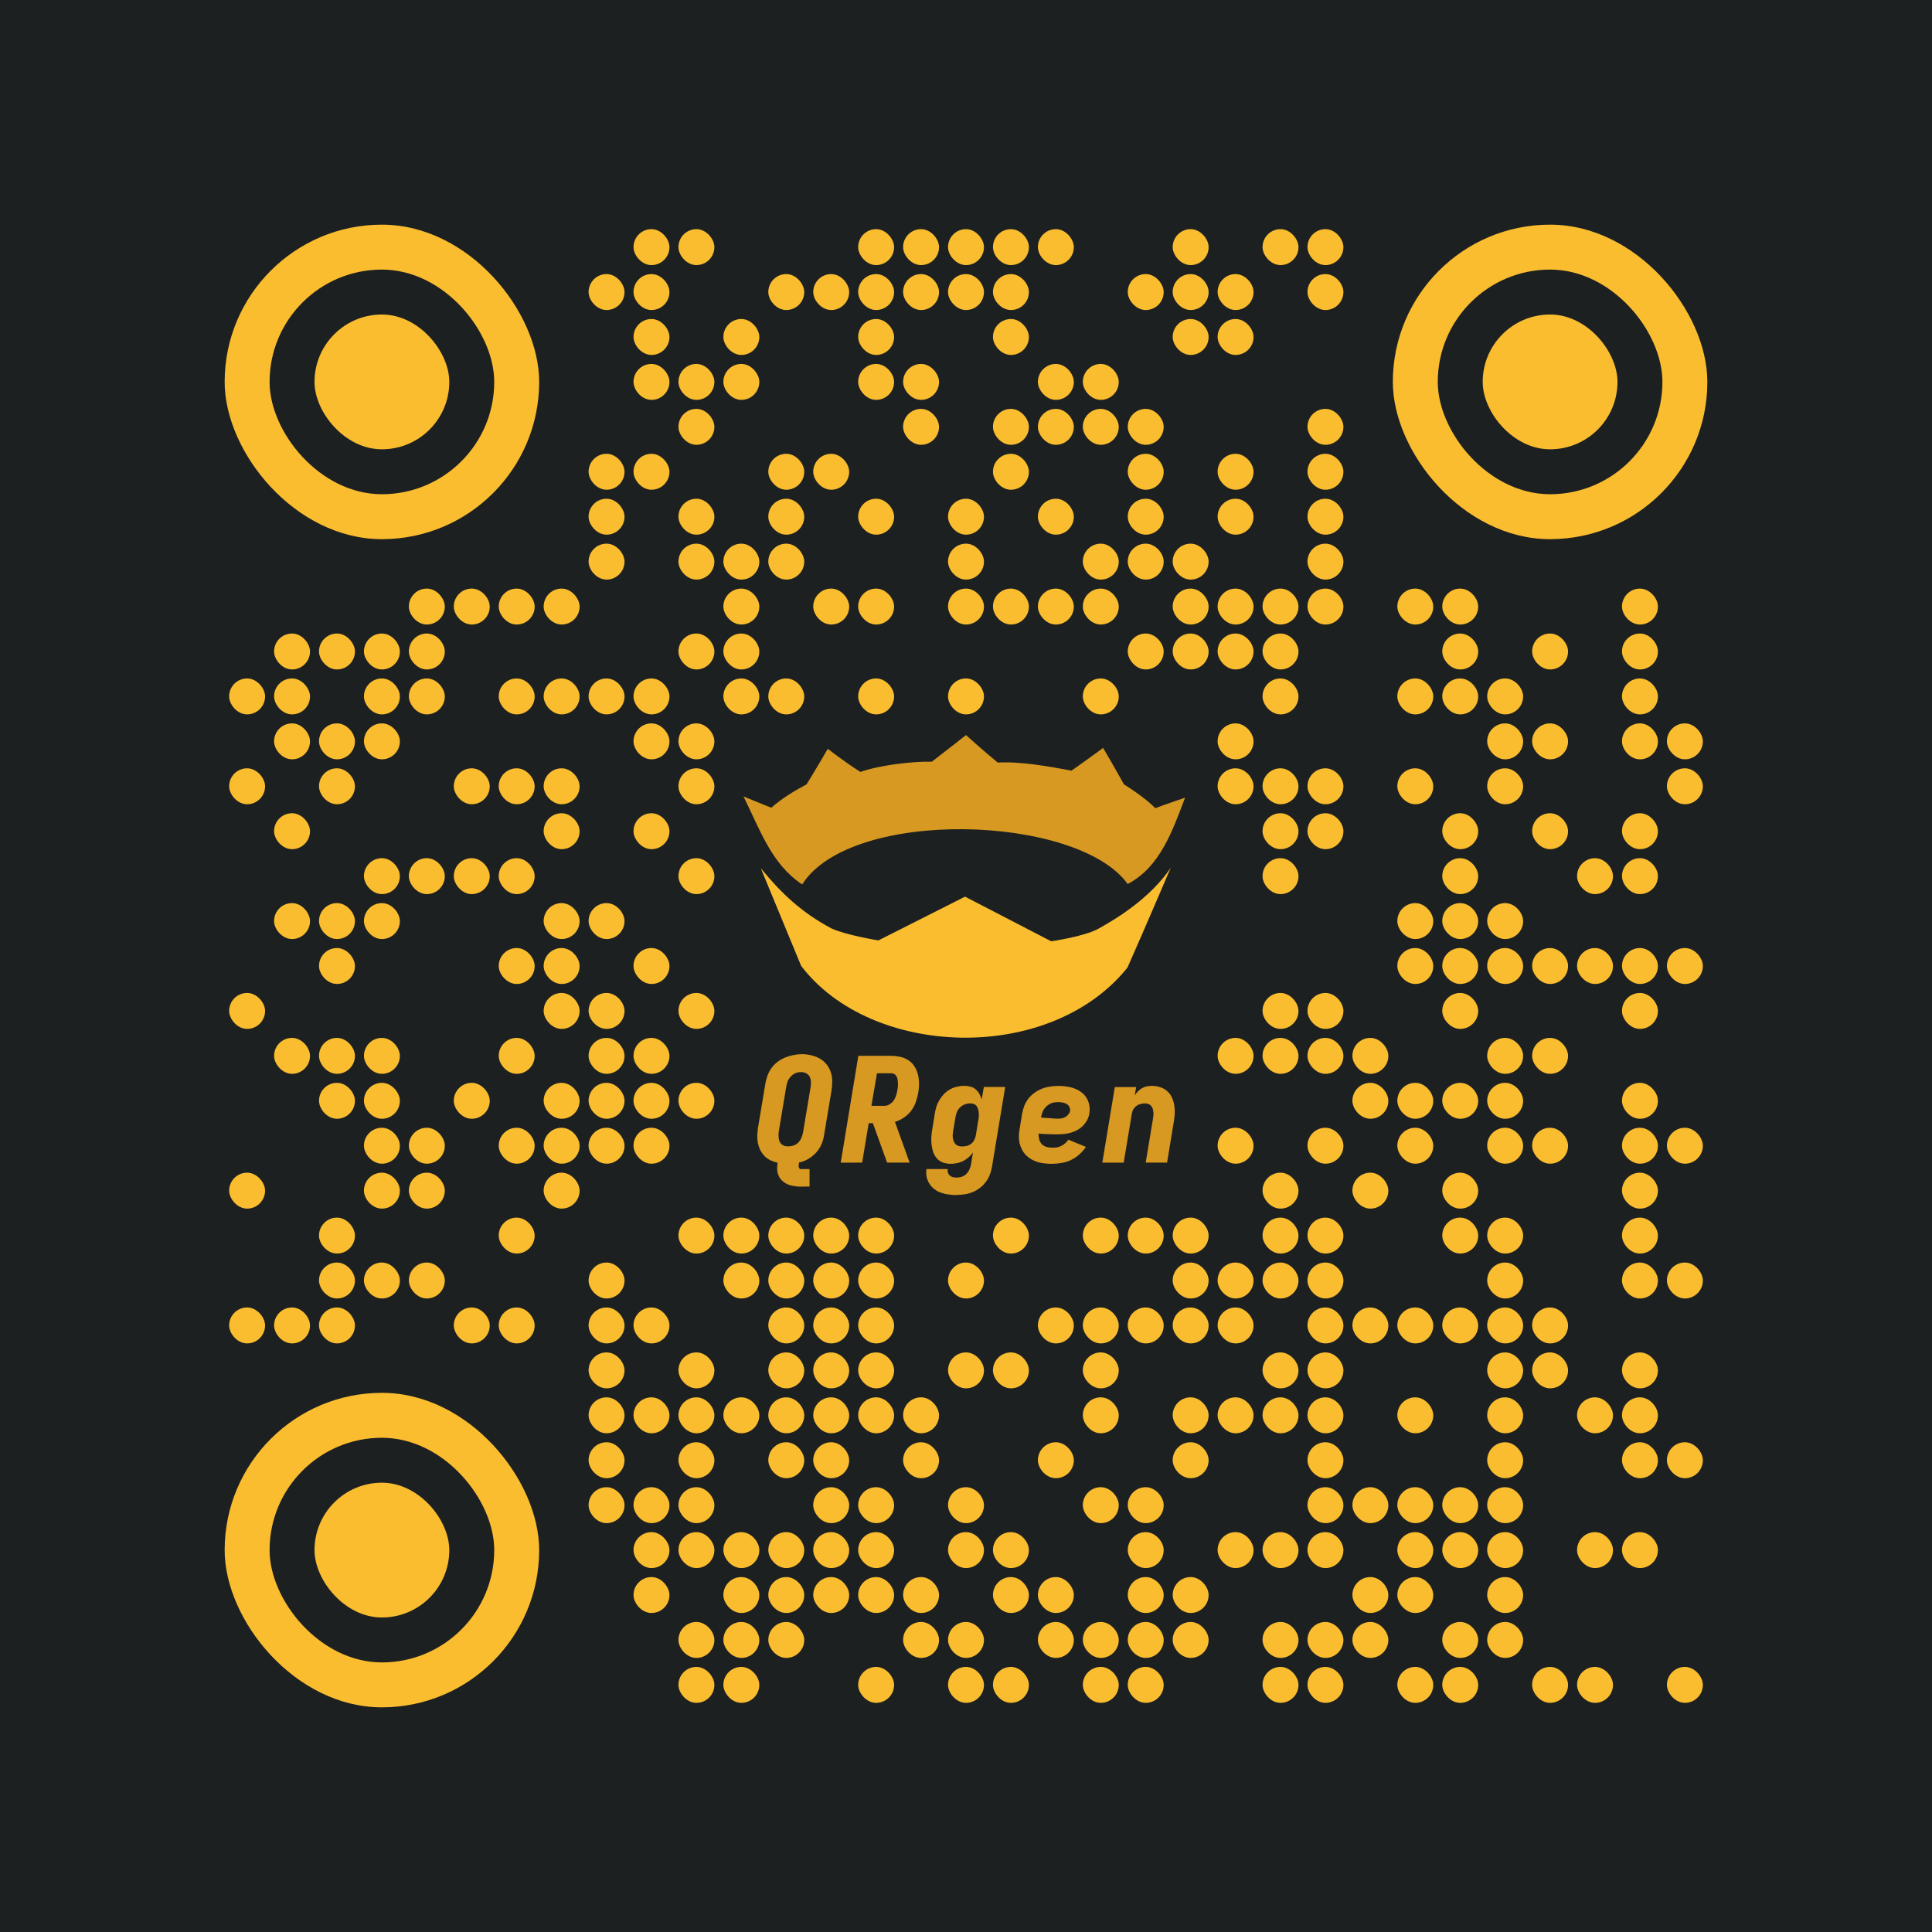 <?xml version="1.0" encoding="UTF-8" standalone="no"?>
<svg
   class="QRcode"
   version="1.1"
   viewBox="-5 -5 43 43"
   id="svg6492"
   xmlns="http://www.w3.org/2000/svg"
   xmlns:svg="http://www.w3.org/2000/svg">
  <defs
     id="defs6496" />
  <path
     class="QRlight"
     fill="#1d2021"
     d="M-5,-5h43v43h-43Z"
     id="path5570" />
  <rect
     class="QRdark QRrounded QRmodule"
     fill="#fabd2f"
     x="8.1"
     y="7.1"
     width="0.8"
     height="0.8"
     rx="0.4"
     id="rect5572" />
  <rect
     class="QRdark QRrounded QRmodule"
     fill="#fabd2f"
     x="10.1"
     y="7.1"
     width="0.8"
     height="0.8"
     rx="0.4"
     id="rect5574" />
  <rect
     class="QRdark QRrounded QRmodule"
     fill="#fabd2f"
     x="11.1"
     y="7.1"
     width="0.8"
     height="0.8"
     rx="0.4"
     id="rect5576" />
  <rect
     class="QRdark QRrounded QRmodule"
     fill="#fabd2f"
     x="12.1"
     y="7.1"
     width="0.8"
     height="0.8"
     rx="0.4"
     id="rect5578" />
  <rect
     class="QRdark QRrounded QRmodule"
     fill="#fabd2f"
     x="16.1"
     y="7.1"
     width="0.8"
     height="0.8"
     rx="0.4"
     id="rect5580" />
  <rect
     class="QRdark QRrounded QRmodule"
     fill="#fabd2f"
     x="19.1"
     y="7.1"
     width="0.8"
     height="0.8"
     rx="0.4"
     id="rect5582" />
  <rect
     class="QRdark QRrounded QRmodule"
     fill="#fabd2f"
     x="20.1"
     y="7.1"
     width="0.8"
     height="0.8"
     rx="0.4"
     id="rect5584" />
  <rect
     class="QRdark QRrounded QRmodule"
     fill="#fabd2f"
     x="21.1"
     y="7.1"
     width="0.8"
     height="0.8"
     rx="0.4"
     id="rect5586" />
  <rect
     class="QRdark QRrounded QRmodule"
     fill="#fabd2f"
     x="24.1"
     y="7.1"
     width="0.8"
     height="0.8"
     rx="0.4"
     id="rect5588" />
  <rect
     class="QRdark QRrounded QRmodule"
     fill="#fabd2f"
     x="4.1"
     y="8.1"
     width="0.8"
     height="0.8"
     rx="0.4"
     id="rect5590" />
  <rect
     class="QRdark QRrounded QRmodule"
     fill="#fabd2f"
     x="5.1"
     y="8.1"
     width="0.8"
     height="0.8"
     rx="0.4"
     id="rect5592" />
  <rect
     class="QRdark QRrounded QRmodule"
     fill="#fabd2f"
     x="6.1"
     y="8.1"
     width="0.8"
     height="0.8"
     rx="0.4"
     id="rect5594" />
  <rect
     class="QRdark QRrounded QRmodule"
     fill="#fabd2f"
     x="7.1"
     y="8.1"
     width="0.8"
     height="0.8"
     rx="0.4"
     id="rect5596" />
  <rect
     class="QRdark QRrounded QRmodule"
     fill="#fabd2f"
     x="11.1"
     y="8.1"
     width="0.8"
     height="0.8"
     rx="0.4"
     id="rect5598" />
  <rect
     class="QRdark QRrounded QRmodule"
     fill="#fabd2f"
     x="13.1"
     y="8.1"
     width="0.8"
     height="0.8"
     rx="0.4"
     id="rect5600" />
  <rect
     class="QRdark QRrounded QRmodule"
     fill="#fabd2f"
     x="14.1"
     y="8.1"
     width="0.8"
     height="0.8"
     rx="0.4"
     id="rect5602" />
  <rect
     class="QRdark QRrounded QRmodule"
     fill="#fabd2f"
     x="16.1"
     y="8.1"
     width="0.8"
     height="0.8"
     rx="0.4"
     id="rect5604" />
  <rect
     class="QRdark QRrounded QRmodule"
     fill="#fabd2f"
     x="17.1"
     y="8.1"
     width="0.8"
     height="0.8"
     rx="0.4"
     id="rect5606" />
  <rect
     class="QRdark QRrounded QRmodule"
     fill="#fabd2f"
     x="18.1"
     y="8.1"
     width="0.8"
     height="0.8"
     rx="0.4"
     id="rect5608" />
  <rect
     class="QRdark QRrounded QRmodule"
     fill="#fabd2f"
     x="19.1"
     y="8.1"
     width="0.8"
     height="0.8"
     rx="0.4"
     id="rect5610" />
  <rect
     class="QRdark QRrounded QRmodule"
     fill="#fabd2f"
     x="21.1"
     y="8.1"
     width="0.8"
     height="0.8"
     rx="0.4"
     id="rect5612" />
  <rect
     class="QRdark QRrounded QRmodule"
     fill="#fabd2f"
     x="22.1"
     y="8.1"
     width="0.8"
     height="0.8"
     rx="0.4"
     id="rect5614" />
  <rect
     class="QRdark QRrounded QRmodule"
     fill="#fabd2f"
     x="23.1"
     y="8.1"
     width="0.8"
     height="0.8"
     rx="0.4"
     id="rect5616" />
  <rect
     class="QRdark QRrounded QRmodule"
     fill="#fabd2f"
     x="24.1"
     y="8.1"
     width="0.8"
     height="0.8"
     rx="0.4"
     id="rect5618" />
  <rect
     class="QRdark QRrounded QRmodule"
     fill="#fabd2f"
     x="26.1"
     y="8.1"
     width="0.8"
     height="0.8"
     rx="0.4"
     id="rect5620" />
  <rect
     class="QRdark QRrounded QRmodule"
     fill="#fabd2f"
     x="27.1"
     y="8.1"
     width="0.8"
     height="0.8"
     rx="0.4"
     id="rect5622" />
  <rect
     class="QRdark QRrounded QRmodule"
     fill="#fabd2f"
     x="31.1"
     y="8.1"
     width="0.8"
     height="0.8"
     rx="0.4"
     id="rect5624" />
  <rect
     class="QRdark QRrounded QRmodule"
     fill="#fabd2f"
     x="1.1"
     y="9.1"
     width="0.8"
     height="0.8"
     rx="0.4"
     id="rect5626" />
  <rect
     class="QRdark QRrounded QRmodule"
     fill="#fabd2f"
     x="2.1"
     y="9.1"
     width="0.8"
     height="0.8"
     rx="0.4"
     id="rect5628" />
  <rect
     class="QRdark QRrounded QRmodule"
     fill="#fabd2f"
     x="3.1"
     y="9.1"
     width="0.8"
     height="0.8"
     rx="0.4"
     id="rect5630" />
  <rect
     class="QRdark QRrounded QRmodule"
     fill="#fabd2f"
     x="4.1"
     y="9.1"
     width="0.8"
     height="0.8"
     rx="0.4"
     id="rect5632" />
  <rect
     class="QRdark QRrounded QRmodule"
     fill="#fabd2f"
     x="10.1"
     y="9.1"
     width="0.8"
     height="0.8"
     rx="0.4"
     id="rect5634" />
  <rect
     class="QRdark QRrounded QRmodule"
     fill="#fabd2f"
     x="11.1"
     y="9.1"
     width="0.8"
     height="0.8"
     rx="0.4"
     id="rect5636" />
  <rect
     class="QRdark QRrounded QRmodule"
     fill="#fabd2f"
     x="20.1"
     y="9.1"
     width="0.8"
     height="0.8"
     rx="0.4"
     id="rect5638" />
  <rect
     class="QRdark QRrounded QRmodule"
     fill="#fabd2f"
     x="21.1"
     y="9.1"
     width="0.8"
     height="0.8"
     rx="0.4"
     id="rect5640" />
  <rect
     class="QRdark QRrounded QRmodule"
     fill="#fabd2f"
     x="22.1"
     y="9.1"
     width="0.8"
     height="0.8"
     rx="0.4"
     id="rect5642" />
  <rect
     class="QRdark QRrounded QRmodule"
     fill="#fabd2f"
     x="23.1"
     y="9.1"
     width="0.8"
     height="0.8"
     rx="0.4"
     id="rect5644" />
  <rect
     class="QRdark QRrounded QRmodule"
     fill="#fabd2f"
     x="27.1"
     y="9.1"
     width="0.8"
     height="0.8"
     rx="0.4"
     id="rect5646" />
  <rect
     class="QRdark QRrounded QRmodule"
     fill="#fabd2f"
     x="29.1"
     y="9.1"
     width="0.8"
     height="0.8"
     rx="0.4"
     id="rect5648" />
  <rect
     class="QRdark QRrounded QRmodule"
     fill="#fabd2f"
     x="31.1"
     y="9.1"
     width="0.8"
     height="0.8"
     rx="0.4"
     id="rect5650" />
  <rect
     class="QRdark QRrounded QRmodule"
     fill="#fabd2f"
     x="0.1"
     y="10.1"
     width="0.8"
     height="0.8"
     rx="0.4"
     id="rect5652" />
  <rect
     class="QRdark QRrounded QRmodule"
     fill="#fabd2f"
     x="1.1"
     y="10.1"
     width="0.8"
     height="0.8"
     rx="0.4"
     id="rect5654" />
  <rect
     class="QRdark QRrounded QRmodule"
     fill="#fabd2f"
     x="3.1"
     y="10.1"
     width="0.8"
     height="0.8"
     rx="0.4"
     id="rect5656" />
  <rect
     class="QRdark QRrounded QRmodule"
     fill="#fabd2f"
     x="4.1"
     y="10.1"
     width="0.8"
     height="0.8"
     rx="0.4"
     id="rect5658" />
  <rect
     class="QRdark QRrounded QRmodule"
     fill="#fabd2f"
     x="6.1"
     y="10.1"
     width="0.8"
     height="0.8"
     rx="0.4"
     id="rect5660" />
  <rect
     class="QRdark QRrounded QRmodule"
     fill="#fabd2f"
     x="7.1"
     y="10.1"
     width="0.8"
     height="0.8"
     rx="0.4"
     id="rect5662" />
  <rect
     class="QRdark QRrounded QRmodule"
     fill="#fabd2f"
     x="8.1"
     y="10.1"
     width="0.8"
     height="0.8"
     rx="0.4"
     id="rect5664" />
  <rect
     class="QRdark QRrounded QRmodule"
     fill="#fabd2f"
     x="9.1"
     y="10.1"
     width="0.8"
     height="0.8"
     rx="0.4"
     id="rect5666" />
  <rect
     class="QRdark QRrounded QRmodule"
     fill="#fabd2f"
     x="11.1"
     y="10.1"
     width="0.8"
     height="0.8"
     rx="0.4"
     id="rect5668" />
  <rect
     class="QRdark QRrounded QRmodule"
     fill="#fabd2f"
     x="12.1"
     y="10.1"
     width="0.8"
     height="0.8"
     rx="0.4"
     id="rect5670" />
  <rect
     class="QRdark QRrounded QRmodule"
     fill="#fabd2f"
     x="14.1"
     y="10.1"
     width="0.8"
     height="0.8"
     rx="0.4"
     id="rect5672" />
  <rect
     class="QRdark QRrounded QRmodule"
     fill="#fabd2f"
     x="16.1"
     y="10.1"
     width="0.8"
     height="0.8"
     rx="0.4"
     id="rect5674" />
  <rect
     class="QRdark QRrounded QRmodule"
     fill="#fabd2f"
     x="19.1"
     y="10.1"
     width="0.8"
     height="0.8"
     rx="0.4"
     id="rect5676" />
  <rect
     class="QRdark QRrounded QRmodule"
     fill="#fabd2f"
     x="23.1"
     y="10.1"
     width="0.8"
     height="0.8"
     rx="0.4"
     id="rect5678" />
  <rect
     class="QRdark QRrounded QRmodule"
     fill="#fabd2f"
     x="26.1"
     y="10.1"
     width="0.8"
     height="0.8"
     rx="0.4"
     id="rect5680" />
  <rect
     class="QRdark QRrounded QRmodule"
     fill="#fabd2f"
     x="27.1"
     y="10.1"
     width="0.8"
     height="0.8"
     rx="0.4"
     id="rect5682" />
  <rect
     class="QRdark QRrounded QRmodule"
     fill="#fabd2f"
     x="28.1"
     y="10.1"
     width="0.8"
     height="0.8"
     rx="0.4"
     id="rect5684" />
  <rect
     class="QRdark QRrounded QRmodule"
     fill="#fabd2f"
     x="31.1"
     y="10.1"
     width="0.8"
     height="0.8"
     rx="0.4"
     id="rect5686" />
  <rect
     class="QRdark QRrounded QRmodule"
     fill="#fabd2f"
     x="1.1"
     y="11.1"
     width="0.8"
     height="0.8"
     rx="0.4"
     id="rect5688" />
  <rect
     class="QRdark QRrounded QRmodule"
     fill="#fabd2f"
     x="2.1"
     y="11.1"
     width="0.8"
     height="0.8"
     rx="0.4"
     id="rect5690" />
  <rect
     class="QRdark QRrounded QRmodule"
     fill="#fabd2f"
     x="3.1"
     y="11.1"
     width="0.8"
     height="0.8"
     rx="0.4"
     id="rect5692" />
  <rect
     class="QRdark QRrounded QRmodule"
     fill="#fabd2f"
     x="9.1"
     y="11.1"
     width="0.8"
     height="0.8"
     rx="0.4"
     id="rect5694" />
  <rect
     class="QRdark QRrounded QRmodule"
     fill="#fabd2f"
     x="10.1"
     y="11.1"
     width="0.8"
     height="0.8"
     rx="0.4"
     id="rect5696" />
  <rect
     class="QRdark QRrounded QRmodule"
     fill="#fabd2f"
     x="22.1"
     y="11.1"
     width="0.8"
     height="0.8"
     rx="0.4"
     id="rect5712" />
  <rect
     class="QRdark QRrounded QRmodule"
     fill="#fabd2f"
     x="28.1"
     y="11.1"
     width="0.8"
     height="0.8"
     rx="0.4"
     id="rect5714" />
  <rect
     class="QRdark QRrounded QRmodule"
     fill="#fabd2f"
     x="29.1"
     y="11.1"
     width="0.8"
     height="0.8"
     rx="0.4"
     id="rect5716" />
  <rect
     class="QRdark QRrounded QRmodule"
     fill="#fabd2f"
     x="31.1"
     y="11.1"
     width="0.8"
     height="0.8"
     rx="0.4"
     id="rect5718" />
  <rect
     class="QRdark QRrounded QRmodule"
     fill="#fabd2f"
     x="32.1"
     y="11.1"
     width="0.8"
     height="0.8"
     rx="0.4"
     id="rect5720" />
  <rect
     class="QRdark QRrounded QRmodule"
     fill="#fabd2f"
     x="0.1"
     y="12.1"
     width="0.8"
     height="0.8"
     rx="0.4"
     id="rect5722" />
  <rect
     class="QRdark QRrounded QRmodule"
     fill="#fabd2f"
     x="2.1"
     y="12.1"
     width="0.8"
     height="0.8"
     rx="0.4"
     id="rect5724" />
  <rect
     class="QRdark QRrounded QRmodule"
     fill="#fabd2f"
     x="5.1"
     y="12.1"
     width="0.8"
     height="0.8"
     rx="0.4"
     id="rect5726" />
  <rect
     class="QRdark QRrounded QRmodule"
     fill="#fabd2f"
     x="6.1"
     y="12.1"
     width="0.8"
     height="0.8"
     rx="0.4"
     id="rect5728" />
  <rect
     class="QRdark QRrounded QRmodule"
     fill="#fabd2f"
     x="7.1"
     y="12.1"
     width="0.8"
     height="0.8"
     rx="0.4"
     id="rect5730" />
  <rect
     class="QRdark QRrounded QRmodule"
     fill="#fabd2f"
     x="10.1"
     y="12.1"
     width="0.8"
     height="0.8"
     rx="0.4"
     id="rect5732" />
  <rect
     class="QRdark QRrounded QRmodule"
     fill="#fabd2f"
     x="22.1"
     y="12.1"
     width="0.8"
     height="0.8"
     rx="0.4"
     id="rect5738" />
  <rect
     class="QRdark QRrounded QRmodule"
     fill="#fabd2f"
     x="23.1"
     y="12.1"
     width="0.8"
     height="0.8"
     rx="0.4"
     id="rect5740" />
  <rect
     class="QRdark QRrounded QRmodule"
     fill="#fabd2f"
     x="24.1"
     y="12.1"
     width="0.8"
     height="0.8"
     rx="0.4"
     id="rect5742" />
  <rect
     class="QRdark QRrounded QRmodule"
     fill="#fabd2f"
     x="26.1"
     y="12.1"
     width="0.8"
     height="0.8"
     rx="0.4"
     id="rect5744" />
  <rect
     class="QRdark QRrounded QRmodule"
     fill="#fabd2f"
     x="28.1"
     y="12.1"
     width="0.8"
     height="0.8"
     rx="0.4"
     id="rect5746" />
  <rect
     class="QRdark QRrounded QRmodule"
     fill="#fabd2f"
     x="32.1"
     y="12.1"
     width="0.8"
     height="0.8"
     rx="0.4"
     id="rect5748" />
  <rect
     class="QRdark QRrounded QRmodule"
     fill="#fabd2f"
     x="1.1"
     y="13.1"
     width="0.8"
     height="0.8"
     rx="0.4"
     id="rect5750" />
  <rect
     class="QRdark QRrounded QRmodule"
     fill="#fabd2f"
     x="7.1"
     y="13.1"
     width="0.8"
     height="0.8"
     rx="0.4"
     id="rect5752" />
  <rect
     class="QRdark QRrounded QRmodule"
     fill="#fabd2f"
     x="9.1"
     y="13.1"
     width="0.8"
     height="0.8"
     rx="0.4"
     id="rect5754" />
  <rect
     class="QRdark QRrounded QRmodule"
     fill="#fabd2f"
     x="23.1"
     y="13.1"
     width="0.8"
     height="0.8"
     rx="0.4"
     id="rect5770" />
  <rect
     class="QRdark QRrounded QRmodule"
     fill="#fabd2f"
     x="24.1"
     y="13.1"
     width="0.8"
     height="0.8"
     rx="0.4"
     id="rect5772" />
  <rect
     class="QRdark QRrounded QRmodule"
     fill="#fabd2f"
     x="27.1"
     y="13.1"
     width="0.8"
     height="0.8"
     rx="0.4"
     id="rect5774" />
  <rect
     class="QRdark QRrounded QRmodule"
     fill="#fabd2f"
     x="29.1"
     y="13.1"
     width="0.8"
     height="0.8"
     rx="0.4"
     id="rect5776" />
  <rect
     class="QRdark QRrounded QRmodule"
     fill="#fabd2f"
     x="31.1"
     y="13.1"
     width="0.8"
     height="0.8"
     rx="0.4"
     id="rect5778" />
  <rect
     class="QRdark QRrounded QRmodule"
     fill="#fabd2f"
     x="3.1"
     y="14.1"
     width="0.8"
     height="0.8"
     rx="0.4"
     id="rect5780" />
  <rect
     class="QRdark QRrounded QRmodule"
     fill="#fabd2f"
     x="4.1"
     y="14.1"
     width="0.8"
     height="0.8"
     rx="0.4"
     id="rect5782" />
  <rect
     class="QRdark QRrounded QRmodule"
     fill="#fabd2f"
     x="5.1"
     y="14.1"
     width="0.8"
     height="0.8"
     rx="0.4"
     id="rect5784" />
  <rect
     class="QRdark QRrounded QRmodule"
     fill="#fabd2f"
     x="6.1"
     y="14.1"
     width="0.8"
     height="0.8"
     rx="0.4"
     id="rect5786" />
  <rect
     class="QRdark QRrounded QRmodule"
     fill="#fabd2f"
     x="10.1"
     y="14.1"
     width="0.8"
     height="0.8"
     rx="0.4"
     id="rect5788" />
  <rect
     class="QRdark QRrounded QRmodule"
     fill="#fabd2f"
     x="23.1"
     y="14.1"
     width="0.8"
     height="0.8"
     rx="0.4"
     id="rect5800" />
  <rect
     class="QRdark QRrounded QRmodule"
     fill="#fabd2f"
     x="27.1"
     y="14.1"
     width="0.8"
     height="0.8"
     rx="0.4"
     id="rect5802" />
  <rect
     class="QRdark QRrounded QRmodule"
     fill="#fabd2f"
     x="30.1"
     y="14.1"
     width="0.8"
     height="0.8"
     rx="0.4"
     id="rect5804" />
  <rect
     class="QRdark QRrounded QRmodule"
     fill="#fabd2f"
     x="31.1"
     y="14.1"
     width="0.8"
     height="0.8"
     rx="0.4"
     id="rect5806" />
  <rect
     class="QRdark QRrounded QRmodule"
     fill="#fabd2f"
     x="1.1"
     y="15.1"
     width="0.8"
     height="0.8"
     rx="0.4"
     id="rect5808" />
  <rect
     class="QRdark QRrounded QRmodule"
     fill="#fabd2f"
     x="2.1"
     y="15.1"
     width="0.8"
     height="0.8"
     rx="0.4"
     id="rect5810" />
  <rect
     class="QRdark QRrounded QRmodule"
     fill="#fabd2f"
     x="3.1"
     y="15.1"
     width="0.8"
     height="0.8"
     rx="0.4"
     id="rect5812" />
  <rect
     class="QRdark QRrounded QRmodule"
     fill="#fabd2f"
     x="7.1"
     y="15.1"
     width="0.8"
     height="0.8"
     rx="0.4"
     id="rect5814" />
  <rect
     class="QRdark QRrounded QRmodule"
     fill="#fabd2f"
     x="8.1"
     y="15.1"
     width="0.8"
     height="0.8"
     rx="0.4"
     id="rect5816" />
  <rect
     class="QRdark QRrounded QRmodule"
     fill="#fabd2f"
     x="26.1"
     y="15.1"
     width="0.8"
     height="0.8"
     rx="0.4"
     id="rect5836" />
  <rect
     class="QRdark QRrounded QRmodule"
     fill="#fabd2f"
     x="27.1"
     y="15.1"
     width="0.8"
     height="0.8"
     rx="0.4"
     id="rect5838" />
  <rect
     class="QRdark QRrounded QRmodule"
     fill="#fabd2f"
     x="28.1"
     y="15.1"
     width="0.8"
     height="0.8"
     rx="0.4"
     id="rect5840" />
  <rect
     class="QRdark QRrounded QRmodule"
     fill="#fabd2f"
     x="2.1"
     y="16.1"
     width="0.8"
     height="0.8"
     rx="0.4"
     id="rect5842" />
  <rect
     class="QRdark QRrounded QRmodule"
     fill="#fabd2f"
     x="6.1"
     y="16.1"
     width="0.8"
     height="0.8"
     rx="0.4"
     id="rect5844" />
  <rect
     class="QRdark QRrounded QRmodule"
     fill="#fabd2f"
     x="7.1"
     y="16.1"
     width="0.8"
     height="0.8"
     rx="0.4"
     id="rect5846" />
  <rect
     class="QRdark QRrounded QRmodule"
     fill="#fabd2f"
     x="9.1"
     y="16.1"
     width="0.8"
     height="0.8"
     rx="0.4"
     id="rect5848" />
  <rect
     class="QRdark QRrounded QRmodule"
     fill="#fabd2f"
     x="26.1"
     y="16.1"
     width="0.8"
     height="0.8"
     rx="0.4"
     id="rect5854" />
  <rect
     class="QRdark QRrounded QRmodule"
     fill="#fabd2f"
     x="27.1"
     y="16.1"
     width="0.8"
     height="0.8"
     rx="0.4"
     id="rect5856" />
  <rect
     class="QRdark QRrounded QRmodule"
     fill="#fabd2f"
     x="28.1"
     y="16.1"
     width="0.8"
     height="0.8"
     rx="0.4"
     id="rect5858" />
  <rect
     class="QRdark QRrounded QRmodule"
     fill="#fabd2f"
     x="29.1"
     y="16.1"
     width="0.8"
     height="0.8"
     rx="0.4"
     id="rect5860" />
  <rect
     class="QRdark QRrounded QRmodule"
     fill="#fabd2f"
     x="30.1"
     y="16.1"
     width="0.8"
     height="0.8"
     rx="0.4"
     id="rect5862" />
  <rect
     class="QRdark QRrounded QRmodule"
     fill="#fabd2f"
     x="31.1"
     y="16.1"
     width="0.8"
     height="0.8"
     rx="0.4"
     id="rect5864" />
  <rect
     class="QRdark QRrounded QRmodule"
     fill="#fabd2f"
     x="32.1"
     y="16.1"
     width="0.8"
     height="0.8"
     rx="0.4"
     id="rect5866" />
  <rect
     class="QRdark QRrounded QRmodule"
     fill="#fabd2f"
     x="0.1"
     y="17.1"
     width="0.8"
     height="0.8"
     rx="0.4"
     id="rect5868" />
  <rect
     class="QRdark QRrounded QRmodule"
     fill="#fabd2f"
     x="7.1"
     y="17.1"
     width="0.8"
     height="0.8"
     rx="0.4"
     id="rect5870" />
  <rect
     class="QRdark QRrounded QRmodule"
     fill="#fabd2f"
     x="8.1"
     y="17.1"
     width="0.8"
     height="0.8"
     rx="0.4"
     id="rect5872" />
  <rect
     class="QRdark QRrounded QRmodule"
     fill="#fabd2f"
     x="10.1"
     y="17.1"
     width="0.8"
     height="0.8"
     rx="0.4"
     id="rect5874" />
  <rect
     class="QRdark QRrounded QRmodule"
     fill="#fabd2f"
     x="23.1"
     y="17.1"
     width="0.8"
     height="0.8"
     rx="0.4"
     id="rect5886" />
  <rect
     class="QRdark QRrounded QRmodule"
     fill="#fabd2f"
     x="24.1"
     y="17.1"
     width="0.8"
     height="0.8"
     rx="0.4"
     id="rect5888" />
  <rect
     class="QRdark QRrounded QRmodule"
     fill="#fabd2f"
     x="27.1"
     y="17.1"
     width="0.8"
     height="0.8"
     rx="0.4"
     id="rect5890" />
  <rect
     class="QRdark QRrounded QRmodule"
     fill="#fabd2f"
     x="31.1"
     y="17.1"
     width="0.8"
     height="0.8"
     rx="0.4"
     id="rect5892" />
  <rect
     class="QRdark QRrounded QRmodule"
     fill="#fabd2f"
     x="1.1"
     y="18.1"
     width="0.8"
     height="0.8"
     rx="0.4"
     id="rect5894" />
  <rect
     class="QRdark QRrounded QRmodule"
     fill="#fabd2f"
     x="2.1"
     y="18.1"
     width="0.8"
     height="0.8"
     rx="0.4"
     id="rect5896" />
  <rect
     class="QRdark QRrounded QRmodule"
     fill="#fabd2f"
     x="3.1"
     y="18.1"
     width="0.8"
     height="0.8"
     rx="0.4"
     id="rect5898" />
  <rect
     class="QRdark QRrounded QRmodule"
     fill="#fabd2f"
     x="6.1"
     y="18.1"
     width="0.8"
     height="0.8"
     rx="0.4"
     id="rect5900" />
  <rect
     class="QRdark QRrounded QRmodule"
     fill="#fabd2f"
     x="8.1"
     y="18.1"
     width="0.8"
     height="0.8"
     rx="0.4"
     id="rect5902" />
  <rect
     class="QRdark QRrounded QRmodule"
     fill="#fabd2f"
     x="9.1"
     y="18.1"
     width="0.8"
     height="0.8"
     rx="0.4"
     id="rect5904" />
  <rect
     class="QRdark QRrounded QRmodule"
     fill="#fabd2f"
     x="22.1"
     y="18.1"
     width="0.8"
     height="0.8"
     rx="0.4"
     id="rect5910" />
  <rect
     class="QRdark QRrounded QRmodule"
     fill="#fabd2f"
     x="23.1"
     y="18.1"
     width="0.8"
     height="0.8"
     rx="0.4"
     id="rect5912" />
  <rect
     class="QRdark QRrounded QRmodule"
     fill="#fabd2f"
     x="24.1"
     y="18.1"
     width="0.8"
     height="0.8"
     rx="0.4"
     id="rect5914" />
  <rect
     class="QRdark QRrounded QRmodule"
     fill="#fabd2f"
     x="25.1"
     y="18.1"
     width="0.8"
     height="0.8"
     rx="0.4"
     id="rect5916" />
  <rect
     class="QRdark QRrounded QRmodule"
     fill="#fabd2f"
     x="28.1"
     y="18.1"
     width="0.8"
     height="0.8"
     rx="0.4"
     id="rect5918" />
  <rect
     class="QRdark QRrounded QRmodule"
     fill="#fabd2f"
     x="29.1"
     y="18.1"
     width="0.8"
     height="0.8"
     rx="0.4"
     id="rect5920" />
  <rect
     class="QRdark QRrounded QRmodule"
     fill="#fabd2f"
     x="2.1"
     y="19.1"
     width="0.8"
     height="0.8"
     rx="0.4"
     id="rect5922" />
  <rect
     class="QRdark QRrounded QRmodule"
     fill="#fabd2f"
     x="3.1"
     y="19.1"
     width="0.8"
     height="0.8"
     rx="0.4"
     id="rect5924" />
  <rect
     class="QRdark QRrounded QRmodule"
     fill="#fabd2f"
     x="5.1"
     y="19.1"
     width="0.8"
     height="0.8"
     rx="0.4"
     id="rect5926" />
  <rect
     class="QRdark QRrounded QRmodule"
     fill="#fabd2f"
     x="7.1"
     y="19.1"
     width="0.8"
     height="0.8"
     rx="0.4"
     id="rect5928" />
  <rect
     class="QRdark QRrounded QRmodule"
     fill="#fabd2f"
     x="8.1"
     y="19.1"
     width="0.8"
     height="0.8"
     rx="0.4"
     id="rect5930" />
  <rect
     class="QRdark QRrounded QRmodule"
     fill="#fabd2f"
     x="9.1"
     y="19.1"
     width="0.8"
     height="0.8"
     rx="0.4"
     id="rect5932" />
  <rect
     class="QRdark QRrounded QRmodule"
     fill="#fabd2f"
     x="10.1"
     y="19.1"
     width="0.8"
     height="0.8"
     rx="0.4"
     id="rect5934" />
  <rect
     class="QRdark QRrounded QRmodule"
     fill="#fabd2f"
     x="25.1"
     y="19.1"
     width="0.8"
     height="0.8"
     rx="0.4"
     id="rect5946" />
  <rect
     class="QRdark QRrounded QRmodule"
     fill="#fabd2f"
     x="26.1"
     y="19.1"
     width="0.8"
     height="0.8"
     rx="0.4"
     id="rect5948" />
  <rect
     class="QRdark QRrounded QRmodule"
     fill="#fabd2f"
     x="27.1"
     y="19.1"
     width="0.8"
     height="0.8"
     rx="0.4"
     id="rect5950" />
  <rect
     class="QRdark QRrounded QRmodule"
     fill="#fabd2f"
     x="28.1"
     y="19.1"
     width="0.8"
     height="0.8"
     rx="0.4"
     id="rect5952" />
  <rect
     class="QRdark QRrounded QRmodule"
     fill="#fabd2f"
     x="31.1"
     y="19.1"
     width="0.8"
     height="0.8"
     rx="0.4"
     id="rect5954" />
  <rect
     class="QRdark QRrounded QRmodule"
     fill="#fabd2f"
     x="3.1"
     y="20.1"
     width="0.8"
     height="0.8"
     rx="0.4"
     id="rect5956" />
  <rect
     class="QRdark QRrounded QRmodule"
     fill="#fabd2f"
     x="4.1"
     y="20.1"
     width="0.8"
     height="0.8"
     rx="0.4"
     id="rect5958" />
  <rect
     class="QRdark QRrounded QRmodule"
     fill="#fabd2f"
     x="6.1"
     y="20.1"
     width="0.8"
     height="0.8"
     rx="0.4"
     id="rect5960" />
  <rect
     class="QRdark QRrounded QRmodule"
     fill="#fabd2f"
     x="7.1"
     y="20.1"
     width="0.8"
     height="0.8"
     rx="0.4"
     id="rect5962" />
  <rect
     class="QRdark QRrounded QRmodule"
     fill="#fabd2f"
     x="8.1"
     y="20.1"
     width="0.8"
     height="0.8"
     rx="0.4"
     id="rect5964" />
  <rect
     class="QRdark QRrounded QRmodule"
     fill="#fabd2f"
     x="9.1"
     y="20.1"
     width="0.8"
     height="0.8"
     rx="0.4"
     id="rect5966" />
  <rect
     class="QRdark QRrounded QRmodule"
     fill="#fabd2f"
     x="22.1"
     y="20.1"
     width="0.8"
     height="0.8"
     rx="0.4"
     id="rect5984" />
  <rect
     class="QRdark QRrounded QRmodule"
     fill="#fabd2f"
     x="24.1"
     y="20.1"
     width="0.8"
     height="0.8"
     rx="0.4"
     id="rect5986" />
  <rect
     class="QRdark QRrounded QRmodule"
     fill="#fabd2f"
     x="26.1"
     y="20.1"
     width="0.8"
     height="0.8"
     rx="0.4"
     id="rect5988" />
  <rect
     class="QRdark QRrounded QRmodule"
     fill="#fabd2f"
     x="28.1"
     y="20.1"
     width="0.8"
     height="0.8"
     rx="0.4"
     id="rect5990" />
  <rect
     class="QRdark QRrounded QRmodule"
     fill="#fabd2f"
     x="29.1"
     y="20.1"
     width="0.8"
     height="0.8"
     rx="0.4"
     id="rect5992" />
  <rect
     class="QRdark QRrounded QRmodule"
     fill="#fabd2f"
     x="31.1"
     y="20.1"
     width="0.8"
     height="0.8"
     rx="0.4"
     id="rect5994" />
  <rect
     class="QRdark QRrounded QRmodule"
     fill="#fabd2f"
     x="32.1"
     y="20.1"
     width="0.8"
     height="0.8"
     rx="0.4"
     id="rect5996" />
  <rect
     class="QRdark QRrounded QRmodule"
     fill="#fabd2f"
     x="0.1"
     y="21.1"
     width="0.8"
     height="0.8"
     rx="0.4"
     id="rect5998" />
  <rect
     class="QRdark QRrounded QRmodule"
     fill="#fabd2f"
     x="3.1"
     y="21.1"
     width="0.8"
     height="0.8"
     rx="0.4"
     id="rect6000" />
  <rect
     class="QRdark QRrounded QRmodule"
     fill="#fabd2f"
     x="4.1"
     y="21.1"
     width="0.8"
     height="0.8"
     rx="0.4"
     id="rect6002" />
  <rect
     class="QRdark QRrounded QRmodule"
     fill="#fabd2f"
     x="7.1"
     y="21.1"
     width="0.8"
     height="0.8"
     rx="0.4"
     id="rect6004" />
  <rect
     class="QRdark QRrounded QRmodule"
     fill="#fabd2f"
     x="23.1"
     y="21.1"
     width="0.8"
     height="0.8"
     rx="0.4"
     id="rect6018" />
  <rect
     class="QRdark QRrounded QRmodule"
     fill="#fabd2f"
     x="25.1"
     y="21.1"
     width="0.8"
     height="0.8"
     rx="0.4"
     id="rect6020" />
  <rect
     class="QRdark QRrounded QRmodule"
     fill="#fabd2f"
     x="27.1"
     y="21.1"
     width="0.8"
     height="0.8"
     rx="0.4"
     id="rect6022" />
  <rect
     class="QRdark QRrounded QRmodule"
     fill="#fabd2f"
     x="31.1"
     y="21.1"
     width="0.8"
     height="0.8"
     rx="0.4"
     id="rect6024" />
  <rect
     class="QRdark QRrounded QRmodule"
     fill="#fabd2f"
     x="2.1"
     y="22.1"
     width="0.8"
     height="0.8"
     rx="0.4"
     id="rect6026" />
  <rect
     class="QRdark QRrounded QRmodule"
     fill="#fabd2f"
     x="6.1"
     y="22.1"
     width="0.8"
     height="0.8"
     rx="0.4"
     id="rect6028" />
  <rect
     class="QRdark QRrounded QRmodule"
     fill="#fabd2f"
     x="10.1"
     y="22.1"
     width="0.8"
     height="0.8"
     rx="0.4"
     id="rect6030" />
  <rect
     class="QRdark QRrounded QRmodule"
     fill="#fabd2f"
     x="11.1"
     y="22.1"
     width="0.8"
     height="0.8"
     rx="0.4"
     id="rect6032" />
  <rect
     class="QRdark QRrounded QRmodule"
     fill="#fabd2f"
     x="12.1"
     y="22.1"
     width="0.8"
     height="0.8"
     rx="0.4"
     id="rect6034" />
  <rect
     class="QRdark QRrounded QRmodule"
     fill="#fabd2f"
     x="13.1"
     y="22.1"
     width="0.8"
     height="0.8"
     rx="0.4"
     id="rect6036" />
  <rect
     class="QRdark QRrounded QRmodule"
     fill="#fabd2f"
     x="14.1"
     y="22.1"
     width="0.8"
     height="0.8"
     rx="0.4"
     id="rect6038" />
  <rect
     class="QRdark QRrounded QRmodule"
     fill="#fabd2f"
     x="17.1"
     y="22.1"
     width="0.8"
     height="0.8"
     rx="0.4"
     id="rect6040" />
  <rect
     class="QRdark QRrounded QRmodule"
     fill="#fabd2f"
     x="19.1"
     y="22.1"
     width="0.8"
     height="0.8"
     rx="0.4"
     id="rect6042" />
  <rect
     class="QRdark QRrounded QRmodule"
     fill="#fabd2f"
     x="20.1"
     y="22.1"
     width="0.8"
     height="0.8"
     rx="0.4"
     id="rect6044" />
  <rect
     class="QRdark QRrounded QRmodule"
     fill="#fabd2f"
     x="21.1"
     y="22.1"
     width="0.8"
     height="0.8"
     rx="0.4"
     id="rect6046" />
  <rect
     class="QRdark QRrounded QRmodule"
     fill="#fabd2f"
     x="23.1"
     y="22.1"
     width="0.8"
     height="0.8"
     rx="0.4"
     id="rect6048" />
  <rect
     class="QRdark QRrounded QRmodule"
     fill="#fabd2f"
     x="24.1"
     y="22.1"
     width="0.8"
     height="0.8"
     rx="0.4"
     id="rect6050" />
  <rect
     class="QRdark QRrounded QRmodule"
     fill="#fabd2f"
     x="27.1"
     y="22.1"
     width="0.8"
     height="0.8"
     rx="0.4"
     id="rect6052" />
  <rect
     class="QRdark QRrounded QRmodule"
     fill="#fabd2f"
     x="28.1"
     y="22.1"
     width="0.8"
     height="0.8"
     rx="0.4"
     id="rect6054" />
  <rect
     class="QRdark QRrounded QRmodule"
     fill="#fabd2f"
     x="31.1"
     y="22.1"
     width="0.8"
     height="0.8"
     rx="0.4"
     id="rect6056" />
  <rect
     class="QRdark QRrounded QRmodule"
     fill="#fabd2f"
     x="2.1"
     y="23.1"
     width="0.8"
     height="0.8"
     rx="0.4"
     id="rect6058" />
  <rect
     class="QRdark QRrounded QRmodule"
     fill="#fabd2f"
     x="3.1"
     y="23.1"
     width="0.8"
     height="0.8"
     rx="0.4"
     id="rect6060" />
  <rect
     class="QRdark QRrounded QRmodule"
     fill="#fabd2f"
     x="4.1"
     y="23.1"
     width="0.8"
     height="0.8"
     rx="0.4"
     id="rect6062" />
  <rect
     class="QRdark QRrounded QRmodule"
     fill="#fabd2f"
     x="8.1"
     y="23.1"
     width="0.8"
     height="0.8"
     rx="0.4"
     id="rect6064" />
  <rect
     class="QRdark QRrounded QRmodule"
     fill="#fabd2f"
     x="11.1"
     y="23.1"
     width="0.8"
     height="0.8"
     rx="0.4"
     id="rect6066" />
  <rect
     class="QRdark QRrounded QRmodule"
     fill="#fabd2f"
     x="12.1"
     y="23.1"
     width="0.8"
     height="0.8"
     rx="0.4"
     id="rect6068" />
  <rect
     class="QRdark QRrounded QRmodule"
     fill="#fabd2f"
     x="13.1"
     y="23.1"
     width="0.8"
     height="0.8"
     rx="0.4"
     id="rect6070" />
  <rect
     class="QRdark QRrounded QRmodule"
     fill="#fabd2f"
     x="14.1"
     y="23.1"
     width="0.8"
     height="0.8"
     rx="0.4"
     id="rect6072" />
  <rect
     class="QRdark QRrounded QRmodule"
     fill="#fabd2f"
     x="16.1"
     y="23.1"
     width="0.8"
     height="0.8"
     rx="0.4"
     id="rect6074" />
  <rect
     class="QRdark QRrounded QRmodule"
     fill="#fabd2f"
     x="21.1"
     y="23.1"
     width="0.8"
     height="0.8"
     rx="0.4"
     id="rect6076" />
  <rect
     class="QRdark QRrounded QRmodule"
     fill="#fabd2f"
     x="22.1"
     y="23.1"
     width="0.8"
     height="0.8"
     rx="0.4"
     id="rect6078" />
  <rect
     class="QRdark QRrounded QRmodule"
     fill="#fabd2f"
     x="23.1"
     y="23.1"
     width="0.8"
     height="0.8"
     rx="0.4"
     id="rect6080" />
  <rect
     class="QRdark QRrounded QRmodule"
     fill="#fabd2f"
     x="24.1"
     y="23.1"
     width="0.8"
     height="0.8"
     rx="0.4"
     id="rect6082" />
  <rect
     class="QRdark QRrounded QRmodule"
     fill="#fabd2f"
     x="28.1"
     y="23.1"
     width="0.8"
     height="0.8"
     rx="0.4"
     id="rect6084" />
  <rect
     class="QRdark QRrounded QRmodule"
     fill="#fabd2f"
     x="31.1"
     y="23.1"
     width="0.8"
     height="0.8"
     rx="0.4"
     id="rect6086" />
  <rect
     class="QRdark QRrounded QRmodule"
     fill="#fabd2f"
     x="32.1"
     y="23.1"
     width="0.8"
     height="0.8"
     rx="0.4"
     id="rect6088" />
  <rect
     class="QRdark QRrounded QRmodule"
     fill="#fabd2f"
     x="0.1"
     y="24.1"
     width="0.8"
     height="0.8"
     rx="0.4"
     id="rect6090" />
  <rect
     class="QRdark QRrounded QRmodule"
     fill="#fabd2f"
     x="1.1"
     y="24.1"
     width="0.8"
     height="0.8"
     rx="0.4"
     id="rect6092" />
  <rect
     class="QRdark QRrounded QRmodule"
     fill="#fabd2f"
     x="2.1"
     y="24.1"
     width="0.8"
     height="0.8"
     rx="0.4"
     id="rect6094" />
  <rect
     class="QRdark QRrounded QRmodule"
     fill="#fabd2f"
     x="5.1"
     y="24.1"
     width="0.8"
     height="0.8"
     rx="0.4"
     id="rect6096" />
  <rect
     class="QRdark QRrounded QRmodule"
     fill="#fabd2f"
     x="6.1"
     y="24.1"
     width="0.8"
     height="0.8"
     rx="0.4"
     id="rect6098" />
  <rect
     class="QRdark QRrounded QRmodule"
     fill="#fabd2f"
     x="8.1"
     y="24.1"
     width="0.8"
     height="0.8"
     rx="0.4"
     id="rect6100" />
  <rect
     class="QRdark QRrounded QRmodule"
     fill="#fabd2f"
     x="9.1"
     y="24.1"
     width="0.8"
     height="0.8"
     rx="0.4"
     id="rect6102" />
  <rect
     class="QRdark QRrounded QRmodule"
     fill="#fabd2f"
     x="12.1"
     y="24.1"
     width="0.8"
     height="0.8"
     rx="0.4"
     id="rect6104" />
  <rect
     class="QRdark QRrounded QRmodule"
     fill="#fabd2f"
     x="13.1"
     y="24.1"
     width="0.8"
     height="0.8"
     rx="0.4"
     id="rect6106" />
  <rect
     class="QRdark QRrounded QRmodule"
     fill="#fabd2f"
     x="14.1"
     y="24.1"
     width="0.8"
     height="0.8"
     rx="0.4"
     id="rect6108" />
  <rect
     class="QRdark QRrounded QRmodule"
     fill="#fabd2f"
     x="18.1"
     y="24.1"
     width="0.8"
     height="0.8"
     rx="0.4"
     id="rect6110" />
  <rect
     class="QRdark QRrounded QRmodule"
     fill="#fabd2f"
     x="19.1"
     y="24.1"
     width="0.8"
     height="0.8"
     rx="0.4"
     id="rect6112" />
  <rect
     class="QRdark QRrounded QRmodule"
     fill="#fabd2f"
     x="20.1"
     y="24.1"
     width="0.8"
     height="0.8"
     rx="0.4"
     id="rect6114" />
  <rect
     class="QRdark QRrounded QRmodule"
     fill="#fabd2f"
     x="21.1"
     y="24.1"
     width="0.8"
     height="0.8"
     rx="0.4"
     id="rect6116" />
  <rect
     class="QRdark QRrounded QRmodule"
     fill="#fabd2f"
     x="22.1"
     y="24.1"
     width="0.8"
     height="0.8"
     rx="0.4"
     id="rect6118" />
  <rect
     class="QRdark QRrounded QRmodule"
     fill="#fabd2f"
     x="24.1"
     y="24.1"
     width="0.8"
     height="0.8"
     rx="0.4"
     id="rect6120" />
  <rect
     class="QRdark QRrounded QRmodule"
     fill="#fabd2f"
     x="25.1"
     y="24.1"
     width="0.8"
     height="0.8"
     rx="0.4"
     id="rect6122" />
  <rect
     class="QRdark QRrounded QRmodule"
     fill="#fabd2f"
     x="26.1"
     y="24.1"
     width="0.8"
     height="0.8"
     rx="0.4"
     id="rect6124" />
  <rect
     class="QRdark QRrounded QRmodule"
     fill="#fabd2f"
     x="27.1"
     y="24.1"
     width="0.8"
     height="0.8"
     rx="0.4"
     id="rect6126" />
  <rect
     class="QRdark QRrounded QRmodule"
     fill="#fabd2f"
     x="28.1"
     y="24.1"
     width="0.8"
     height="0.8"
     rx="0.4"
     id="rect6128" />
  <rect
     class="QRdark QRrounded QRmodule"
     fill="#fabd2f"
     x="29.1"
     y="24.1"
     width="0.8"
     height="0.8"
     rx="0.4"
     id="rect6130" />
  <rect
     class="QRdark QRrounded QRmodule"
     fill="#fabd2f"
     x="8.1"
     y="25.1"
     width="0.8"
     height="0.8"
     rx="0.4"
     id="rect6132" />
  <rect
     class="QRdark QRrounded QRmodule"
     fill="#fabd2f"
     x="10.1"
     y="25.1"
     width="0.8"
     height="0.8"
     rx="0.4"
     id="rect6134" />
  <rect
     class="QRdark QRrounded QRmodule"
     fill="#fabd2f"
     x="12.1"
     y="25.1"
     width="0.8"
     height="0.8"
     rx="0.4"
     id="rect6136" />
  <rect
     class="QRdark QRrounded QRmodule"
     fill="#fabd2f"
     x="13.1"
     y="25.1"
     width="0.8"
     height="0.8"
     rx="0.4"
     id="rect6138" />
  <rect
     class="QRdark QRrounded QRmodule"
     fill="#fabd2f"
     x="14.1"
     y="25.1"
     width="0.8"
     height="0.8"
     rx="0.4"
     id="rect6140" />
  <rect
     class="QRdark QRrounded QRmodule"
     fill="#fabd2f"
     x="16.1"
     y="25.1"
     width="0.8"
     height="0.8"
     rx="0.4"
     id="rect6142" />
  <rect
     class="QRdark QRrounded QRmodule"
     fill="#fabd2f"
     x="17.1"
     y="25.1"
     width="0.8"
     height="0.8"
     rx="0.4"
     id="rect6144" />
  <rect
     class="QRdark QRrounded QRmodule"
     fill="#fabd2f"
     x="19.1"
     y="25.1"
     width="0.8"
     height="0.8"
     rx="0.4"
     id="rect6146" />
  <rect
     class="QRdark QRrounded QRmodule"
     fill="#fabd2f"
     x="23.1"
     y="25.1"
     width="0.8"
     height="0.8"
     rx="0.4"
     id="rect6148" />
  <rect
     class="QRdark QRrounded QRmodule"
     fill="#fabd2f"
     x="24.1"
     y="25.1"
     width="0.8"
     height="0.8"
     rx="0.4"
     id="rect6150" />
  <rect
     class="QRdark QRrounded QRmodule"
     fill="#fabd2f"
     x="28.1"
     y="25.1"
     width="0.8"
     height="0.8"
     rx="0.4"
     id="rect6152" />
  <rect
     class="QRdark QRrounded QRmodule"
     fill="#fabd2f"
     x="29.1"
     y="25.1"
     width="0.8"
     height="0.8"
     rx="0.4"
     id="rect6154" />
  <rect
     class="QRdark QRrounded QRmodule"
     fill="#fabd2f"
     x="31.1"
     y="25.1"
     width="0.8"
     height="0.8"
     rx="0.4"
     id="rect6156" />
  <rect
     class="QRdark QRrounded QRmodule"
     fill="#fabd2f"
     x="9.1"
     y="0.1"
     width="0.8"
     height="0.8"
     rx="0.4"
     id="rect6158" />
  <rect
     class="QRdark QRrounded QRmodule"
     fill="#fabd2f"
     x="10.1"
     y="0.1"
     width="0.8"
     height="0.8"
     rx="0.4"
     id="rect6160" />
  <rect
     class="QRdark QRrounded QRmodule"
     fill="#fabd2f"
     x="14.1"
     y="0.1"
     width="0.8"
     height="0.8"
     rx="0.4"
     id="rect6162" />
  <rect
     class="QRdark QRrounded QRmodule"
     fill="#fabd2f"
     x="15.1"
     y="0.1"
     width="0.8"
     height="0.8"
     rx="0.4"
     id="rect6164" />
  <rect
     class="QRdark QRrounded QRmodule"
     fill="#fabd2f"
     x="16.1"
     y="0.1"
     width="0.8"
     height="0.8"
     rx="0.4"
     id="rect6166" />
  <rect
     class="QRdark QRrounded QRmodule"
     fill="#fabd2f"
     x="17.1"
     y="0.1"
     width="0.8"
     height="0.8"
     rx="0.4"
     id="rect6168" />
  <rect
     class="QRdark QRrounded QRmodule"
     fill="#fabd2f"
     x="18.1"
     y="0.1"
     width="0.8"
     height="0.8"
     rx="0.4"
     id="rect6170" />
  <rect
     class="QRdark QRrounded QRmodule"
     fill="#fabd2f"
     x="21.1"
     y="0.1"
     width="0.8"
     height="0.8"
     rx="0.4"
     id="rect6172" />
  <rect
     class="QRdark QRrounded QRmodule"
     fill="#fabd2f"
     x="23.1"
     y="0.1"
     width="0.8"
     height="0.8"
     rx="0.4"
     id="rect6174" />
  <rect
     class="QRdark QRrounded QRmodule"
     fill="#fabd2f"
     x="24.1"
     y="0.1"
     width="0.8"
     height="0.8"
     rx="0.4"
     id="rect6176" />
  <rect
     class="QRdark QRrounded QRmodule"
     fill="#fabd2f"
     x="8.1"
     y="1.1"
     width="0.8"
     height="0.8"
     rx="0.4"
     id="rect6178" />
  <rect
     class="QRdark QRrounded QRmodule"
     fill="#fabd2f"
     x="9.1"
     y="1.1"
     width="0.8"
     height="0.8"
     rx="0.4"
     id="rect6180" />
  <rect
     class="QRdark QRrounded QRmodule"
     fill="#fabd2f"
     x="12.1"
     y="1.1"
     width="0.8"
     height="0.8"
     rx="0.4"
     id="rect6182" />
  <rect
     class="QRdark QRrounded QRmodule"
     fill="#fabd2f"
     x="13.1"
     y="1.1"
     width="0.8"
     height="0.8"
     rx="0.4"
     id="rect6184" />
  <rect
     class="QRdark QRrounded QRmodule"
     fill="#fabd2f"
     x="14.1"
     y="1.1"
     width="0.8"
     height="0.8"
     rx="0.4"
     id="rect6186" />
  <rect
     class="QRdark QRrounded QRmodule"
     fill="#fabd2f"
     x="15.1"
     y="1.1"
     width="0.8"
     height="0.8"
     rx="0.4"
     id="rect6188" />
  <rect
     class="QRdark QRrounded QRmodule"
     fill="#fabd2f"
     x="16.1"
     y="1.1"
     width="0.8"
     height="0.8"
     rx="0.4"
     id="rect6190" />
  <rect
     class="QRdark QRrounded QRmodule"
     fill="#fabd2f"
     x="17.1"
     y="1.1"
     width="0.8"
     height="0.8"
     rx="0.4"
     id="rect6192" />
  <rect
     class="QRdark QRrounded QRmodule"
     fill="#fabd2f"
     x="20.1"
     y="1.1"
     width="0.8"
     height="0.8"
     rx="0.4"
     id="rect6194" />
  <rect
     class="QRdark QRrounded QRmodule"
     fill="#fabd2f"
     x="21.1"
     y="1.1"
     width="0.8"
     height="0.8"
     rx="0.4"
     id="rect6196" />
  <rect
     class="QRdark QRrounded QRmodule"
     fill="#fabd2f"
     x="22.1"
     y="1.1"
     width="0.8"
     height="0.8"
     rx="0.4"
     id="rect6198" />
  <rect
     class="QRdark QRrounded QRmodule"
     fill="#fabd2f"
     x="24.1"
     y="1.1"
     width="0.8"
     height="0.8"
     rx="0.4"
     id="rect6200" />
  <rect
     class="QRdark QRrounded QRmodule"
     fill="#fabd2f"
     x="9.1"
     y="2.1"
     width="0.8"
     height="0.8"
     rx="0.4"
     id="rect6202" />
  <rect
     class="QRdark QRrounded QRmodule"
     fill="#fabd2f"
     x="11.1"
     y="2.1"
     width="0.8"
     height="0.8"
     rx="0.4"
     id="rect6204" />
  <rect
     class="QRdark QRrounded QRmodule"
     fill="#fabd2f"
     x="14.1"
     y="2.1"
     width="0.8"
     height="0.8"
     rx="0.4"
     id="rect6206" />
  <rect
     class="QRdark QRrounded QRmodule"
     fill="#fabd2f"
     x="17.1"
     y="2.1"
     width="0.8"
     height="0.8"
     rx="0.4"
     id="rect6208" />
  <rect
     class="QRdark QRrounded QRmodule"
     fill="#fabd2f"
     x="21.1"
     y="2.1"
     width="0.8"
     height="0.8"
     rx="0.4"
     id="rect6210" />
  <rect
     class="QRdark QRrounded QRmodule"
     fill="#fabd2f"
     x="22.1"
     y="2.1"
     width="0.8"
     height="0.8"
     rx="0.4"
     id="rect6212" />
  <rect
     class="QRdark QRrounded QRmodule"
     fill="#fabd2f"
     x="9.1"
     y="3.1"
     width="0.8"
     height="0.8"
     rx="0.4"
     id="rect6214" />
  <rect
     class="QRdark QRrounded QRmodule"
     fill="#fabd2f"
     x="10.1"
     y="3.1"
     width="0.8"
     height="0.8"
     rx="0.4"
     id="rect6216" />
  <rect
     class="QRdark QRrounded QRmodule"
     fill="#fabd2f"
     x="11.1"
     y="3.1"
     width="0.8"
     height="0.8"
     rx="0.4"
     id="rect6218" />
  <rect
     class="QRdark QRrounded QRmodule"
     fill="#fabd2f"
     x="14.1"
     y="3.1"
     width="0.8"
     height="0.8"
     rx="0.4"
     id="rect6220" />
  <rect
     class="QRdark QRrounded QRmodule"
     fill="#fabd2f"
     x="15.1"
     y="3.1"
     width="0.8"
     height="0.8"
     rx="0.4"
     id="rect6222" />
  <rect
     class="QRdark QRrounded QRmodule"
     fill="#fabd2f"
     x="18.1"
     y="3.1"
     width="0.8"
     height="0.8"
     rx="0.4"
     id="rect6224" />
  <rect
     class="QRdark QRrounded QRmodule"
     fill="#fabd2f"
     x="19.1"
     y="3.1"
     width="0.8"
     height="0.8"
     rx="0.4"
     id="rect6226" />
  <rect
     class="QRdark QRrounded QRmodule"
     fill="#fabd2f"
     x="10.1"
     y="4.1"
     width="0.8"
     height="0.8"
     rx="0.4"
     id="rect6228" />
  <rect
     class="QRdark QRrounded QRmodule"
     fill="#fabd2f"
     x="15.1"
     y="4.1"
     width="0.8"
     height="0.8"
     rx="0.4"
     id="rect6230" />
  <rect
     class="QRdark QRrounded QRmodule"
     fill="#fabd2f"
     x="17.1"
     y="4.1"
     width="0.8"
     height="0.8"
     rx="0.4"
     id="rect6232" />
  <rect
     class="QRdark QRrounded QRmodule"
     fill="#fabd2f"
     x="18.1"
     y="4.1"
     width="0.8"
     height="0.8"
     rx="0.4"
     id="rect6234" />
  <rect
     class="QRdark QRrounded QRmodule"
     fill="#fabd2f"
     x="19.1"
     y="4.1"
     width="0.8"
     height="0.8"
     rx="0.4"
     id="rect6236" />
  <rect
     class="QRdark QRrounded QRmodule"
     fill="#fabd2f"
     x="20.1"
     y="4.1"
     width="0.8"
     height="0.8"
     rx="0.4"
     id="rect6238" />
  <rect
     class="QRdark QRrounded QRmodule"
     fill="#fabd2f"
     x="24.1"
     y="4.1"
     width="0.8"
     height="0.8"
     rx="0.4"
     id="rect6240" />
  <rect
     class="QRdark QRrounded QRmodule"
     fill="#fabd2f"
     x="8.1"
     y="5.1"
     width="0.8"
     height="0.8"
     rx="0.4"
     id="rect6242" />
  <rect
     class="QRdark QRrounded QRmodule"
     fill="#fabd2f"
     x="9.1"
     y="5.1"
     width="0.8"
     height="0.8"
     rx="0.4"
     id="rect6244" />
  <rect
     class="QRdark QRrounded QRmodule"
     fill="#fabd2f"
     x="12.1"
     y="5.1"
     width="0.8"
     height="0.8"
     rx="0.4"
     id="rect6246" />
  <rect
     class="QRdark QRrounded QRmodule"
     fill="#fabd2f"
     x="13.1"
     y="5.1"
     width="0.8"
     height="0.8"
     rx="0.4"
     id="rect6248" />
  <rect
     class="QRdark QRrounded QRmodule"
     fill="#fabd2f"
     x="17.1"
     y="5.1"
     width="0.8"
     height="0.8"
     rx="0.4"
     id="rect6250" />
  <rect
     class="QRdark QRrounded QRmodule"
     fill="#fabd2f"
     x="20.1"
     y="5.1"
     width="0.8"
     height="0.8"
     rx="0.4"
     id="rect6252" />
  <rect
     class="QRdark QRrounded QRmodule"
     fill="#fabd2f"
     x="22.1"
     y="5.1"
     width="0.8"
     height="0.8"
     rx="0.4"
     id="rect6254" />
  <rect
     class="QRdark QRrounded QRmodule"
     fill="#fabd2f"
     x="24.1"
     y="5.1"
     width="0.8"
     height="0.8"
     rx="0.4"
     id="rect6256" />
  <rect
     class="QRdark QRrounded QRmodule"
     fill="#fabd2f"
     x="8.1"
     y="6.1"
     width="0.8"
     height="0.8"
     rx="0.4"
     id="rect6258" />
  <rect
     class="QRdark QRrounded QRmodule"
     fill="#fabd2f"
     x="10.1"
     y="6.1"
     width="0.8"
     height="0.8"
     rx="0.4"
     id="rect6260" />
  <rect
     class="QRdark QRrounded QRmodule"
     fill="#fabd2f"
     x="12.1"
     y="6.1"
     width="0.8"
     height="0.8"
     rx="0.4"
     id="rect6262" />
  <rect
     class="QRdark QRrounded QRmodule"
     fill="#fabd2f"
     x="14.1"
     y="6.1"
     width="0.8"
     height="0.8"
     rx="0.4"
     id="rect6264" />
  <rect
     class="QRdark QRrounded QRmodule"
     fill="#fabd2f"
     x="16.1"
     y="6.1"
     width="0.8"
     height="0.8"
     rx="0.4"
     id="rect6266" />
  <rect
     class="QRdark QRrounded QRmodule"
     fill="#fabd2f"
     x="18.1"
     y="6.1"
     width="0.8"
     height="0.8"
     rx="0.4"
     id="rect6268" />
  <rect
     class="QRdark QRrounded QRmodule"
     fill="#fabd2f"
     x="20.1"
     y="6.1"
     width="0.8"
     height="0.8"
     rx="0.4"
     id="rect6270" />
  <rect
     class="QRdark QRrounded QRmodule"
     fill="#fabd2f"
     x="22.1"
     y="6.1"
     width="0.8"
     height="0.8"
     rx="0.4"
     id="rect6272" />
  <rect
     class="QRdark QRrounded QRmodule"
     fill="#fabd2f"
     x="24.1"
     y="6.1"
     width="0.8"
     height="0.8"
     rx="0.4"
     id="rect6274" />
  <rect
     class="QRdark QRrounded QRmodule"
     fill="#fabd2f"
     x="8.1"
     y="26.1"
     width="0.8"
     height="0.8"
     rx="0.4"
     id="rect6276" />
  <rect
     class="QRdark QRrounded QRmodule"
     fill="#fabd2f"
     x="9.1"
     y="26.1"
     width="0.8"
     height="0.8"
     rx="0.4"
     id="rect6278" />
  <rect
     class="QRdark QRrounded QRmodule"
     fill="#fabd2f"
     x="10.1"
     y="26.1"
     width="0.8"
     height="0.8"
     rx="0.4"
     id="rect6280" />
  <rect
     class="QRdark QRrounded QRmodule"
     fill="#fabd2f"
     x="11.1"
     y="26.1"
     width="0.8"
     height="0.8"
     rx="0.4"
     id="rect6282" />
  <rect
     class="QRdark QRrounded QRmodule"
     fill="#fabd2f"
     x="12.1"
     y="26.1"
     width="0.8"
     height="0.8"
     rx="0.4"
     id="rect6284" />
  <rect
     class="QRdark QRrounded QRmodule"
     fill="#fabd2f"
     x="13.1"
     y="26.1"
     width="0.8"
     height="0.8"
     rx="0.4"
     id="rect6286" />
  <rect
     class="QRdark QRrounded QRmodule"
     fill="#fabd2f"
     x="14.1"
     y="26.1"
     width="0.8"
     height="0.8"
     rx="0.4"
     id="rect6288" />
  <rect
     class="QRdark QRrounded QRmodule"
     fill="#fabd2f"
     x="15.1"
     y="26.1"
     width="0.8"
     height="0.8"
     rx="0.4"
     id="rect6290" />
  <rect
     class="QRdark QRrounded QRmodule"
     fill="#fabd2f"
     x="19.1"
     y="26.1"
     width="0.8"
     height="0.8"
     rx="0.4"
     id="rect6292" />
  <rect
     class="QRdark QRrounded QRmodule"
     fill="#fabd2f"
     x="21.1"
     y="26.1"
     width="0.8"
     height="0.8"
     rx="0.4"
     id="rect6294" />
  <rect
     class="QRdark QRrounded QRmodule"
     fill="#fabd2f"
     x="22.1"
     y="26.1"
     width="0.8"
     height="0.8"
     rx="0.4"
     id="rect6296" />
  <rect
     class="QRdark QRrounded QRmodule"
     fill="#fabd2f"
     x="23.1"
     y="26.1"
     width="0.8"
     height="0.8"
     rx="0.4"
     id="rect6298" />
  <rect
     class="QRdark QRrounded QRmodule"
     fill="#fabd2f"
     x="24.1"
     y="26.1"
     width="0.8"
     height="0.8"
     rx="0.4"
     id="rect6300" />
  <rect
     class="QRdark QRrounded QRmodule"
     fill="#fabd2f"
     x="26.1"
     y="26.1"
     width="0.8"
     height="0.8"
     rx="0.4"
     id="rect6302" />
  <rect
     class="QRdark QRrounded QRmodule"
     fill="#fabd2f"
     x="28.1"
     y="26.1"
     width="0.8"
     height="0.8"
     rx="0.4"
     id="rect6304" />
  <rect
     class="QRdark QRrounded QRmodule"
     fill="#fabd2f"
     x="30.1"
     y="26.1"
     width="0.8"
     height="0.8"
     rx="0.4"
     id="rect6306" />
  <rect
     class="QRdark QRrounded QRmodule"
     fill="#fabd2f"
     x="31.1"
     y="26.1"
     width="0.8"
     height="0.8"
     rx="0.4"
     id="rect6308" />
  <rect
     class="QRdark QRrounded QRmodule"
     fill="#fabd2f"
     x="8.1"
     y="27.1"
     width="0.8"
     height="0.8"
     rx="0.4"
     id="rect6310" />
  <rect
     class="QRdark QRrounded QRmodule"
     fill="#fabd2f"
     x="10.1"
     y="27.1"
     width="0.8"
     height="0.8"
     rx="0.4"
     id="rect6312" />
  <rect
     class="QRdark QRrounded QRmodule"
     fill="#fabd2f"
     x="12.1"
     y="27.1"
     width="0.8"
     height="0.8"
     rx="0.4"
     id="rect6314" />
  <rect
     class="QRdark QRrounded QRmodule"
     fill="#fabd2f"
     x="13.1"
     y="27.1"
     width="0.8"
     height="0.8"
     rx="0.4"
     id="rect6316" />
  <rect
     class="QRdark QRrounded QRmodule"
     fill="#fabd2f"
     x="15.1"
     y="27.1"
     width="0.8"
     height="0.8"
     rx="0.4"
     id="rect6318" />
  <rect
     class="QRdark QRrounded QRmodule"
     fill="#fabd2f"
     x="18.1"
     y="27.1"
     width="0.8"
     height="0.8"
     rx="0.4"
     id="rect6320" />
  <rect
     class="QRdark QRrounded QRmodule"
     fill="#fabd2f"
     x="21.1"
     y="27.1"
     width="0.8"
     height="0.8"
     rx="0.4"
     id="rect6322" />
  <rect
     class="QRdark QRrounded QRmodule"
     fill="#fabd2f"
     x="24.1"
     y="27.1"
     width="0.8"
     height="0.8"
     rx="0.4"
     id="rect6324" />
  <rect
     class="QRdark QRrounded QRmodule"
     fill="#fabd2f"
     x="28.1"
     y="27.1"
     width="0.8"
     height="0.8"
     rx="0.4"
     id="rect6326" />
  <rect
     class="QRdark QRrounded QRmodule"
     fill="#fabd2f"
     x="31.1"
     y="27.1"
     width="0.8"
     height="0.8"
     rx="0.4"
     id="rect6328" />
  <rect
     class="QRdark QRrounded QRmodule"
     fill="#fabd2f"
     x="32.1"
     y="27.1"
     width="0.8"
     height="0.8"
     rx="0.4"
     id="rect6330" />
  <rect
     class="QRdark QRrounded QRmodule"
     fill="#fabd2f"
     x="8.1"
     y="28.1"
     width="0.8"
     height="0.8"
     rx="0.4"
     id="rect6332" />
  <rect
     class="QRdark QRrounded QRmodule"
     fill="#fabd2f"
     x="9.1"
     y="28.1"
     width="0.8"
     height="0.8"
     rx="0.4"
     id="rect6334" />
  <rect
     class="QRdark QRrounded QRmodule"
     fill="#fabd2f"
     x="10.1"
     y="28.1"
     width="0.8"
     height="0.8"
     rx="0.4"
     id="rect6336" />
  <rect
     class="QRdark QRrounded QRmodule"
     fill="#fabd2f"
     x="13.1"
     y="28.1"
     width="0.8"
     height="0.8"
     rx="0.4"
     id="rect6338" />
  <rect
     class="QRdark QRrounded QRmodule"
     fill="#fabd2f"
     x="14.1"
     y="28.1"
     width="0.8"
     height="0.8"
     rx="0.4"
     id="rect6340" />
  <rect
     class="QRdark QRrounded QRmodule"
     fill="#fabd2f"
     x="16.1"
     y="28.1"
     width="0.8"
     height="0.8"
     rx="0.4"
     id="rect6342" />
  <rect
     class="QRdark QRrounded QRmodule"
     fill="#fabd2f"
     x="19.1"
     y="28.1"
     width="0.8"
     height="0.8"
     rx="0.4"
     id="rect6344" />
  <rect
     class="QRdark QRrounded QRmodule"
     fill="#fabd2f"
     x="20.1"
     y="28.1"
     width="0.8"
     height="0.8"
     rx="0.4"
     id="rect6346" />
  <rect
     class="QRdark QRrounded QRmodule"
     fill="#fabd2f"
     x="24.1"
     y="28.1"
     width="0.8"
     height="0.8"
     rx="0.4"
     id="rect6348" />
  <rect
     class="QRdark QRrounded QRmodule"
     fill="#fabd2f"
     x="25.1"
     y="28.1"
     width="0.8"
     height="0.8"
     rx="0.4"
     id="rect6350" />
  <rect
     class="QRdark QRrounded QRmodule"
     fill="#fabd2f"
     x="26.1"
     y="28.1"
     width="0.8"
     height="0.8"
     rx="0.4"
     id="rect6352" />
  <rect
     class="QRdark QRrounded QRmodule"
     fill="#fabd2f"
     x="27.1"
     y="28.1"
     width="0.8"
     height="0.8"
     rx="0.4"
     id="rect6354" />
  <rect
     class="QRdark QRrounded QRmodule"
     fill="#fabd2f"
     x="28.1"
     y="28.1"
     width="0.8"
     height="0.8"
     rx="0.4"
     id="rect6356" />
  <rect
     class="QRdark QRrounded QRmodule"
     fill="#fabd2f"
     x="9.1"
     y="29.1"
     width="0.8"
     height="0.8"
     rx="0.4"
     id="rect6358" />
  <rect
     class="QRdark QRrounded QRmodule"
     fill="#fabd2f"
     x="10.1"
     y="29.1"
     width="0.8"
     height="0.8"
     rx="0.4"
     id="rect6360" />
  <rect
     class="QRdark QRrounded QRmodule"
     fill="#fabd2f"
     x="11.1"
     y="29.1"
     width="0.8"
     height="0.8"
     rx="0.4"
     id="rect6362" />
  <rect
     class="QRdark QRrounded QRmodule"
     fill="#fabd2f"
     x="12.1"
     y="29.1"
     width="0.8"
     height="0.8"
     rx="0.4"
     id="rect6364" />
  <rect
     class="QRdark QRrounded QRmodule"
     fill="#fabd2f"
     x="13.1"
     y="29.1"
     width="0.8"
     height="0.8"
     rx="0.4"
     id="rect6366" />
  <rect
     class="QRdark QRrounded QRmodule"
     fill="#fabd2f"
     x="14.1"
     y="29.1"
     width="0.8"
     height="0.8"
     rx="0.4"
     id="rect6368" />
  <rect
     class="QRdark QRrounded QRmodule"
     fill="#fabd2f"
     x="16.1"
     y="29.1"
     width="0.8"
     height="0.8"
     rx="0.4"
     id="rect6370" />
  <rect
     class="QRdark QRrounded QRmodule"
     fill="#fabd2f"
     x="17.1"
     y="29.1"
     width="0.8"
     height="0.8"
     rx="0.4"
     id="rect6372" />
  <rect
     class="QRdark QRrounded QRmodule"
     fill="#fabd2f"
     x="20.1"
     y="29.1"
     width="0.8"
     height="0.8"
     rx="0.4"
     id="rect6374" />
  <rect
     class="QRdark QRrounded QRmodule"
     fill="#fabd2f"
     x="22.1"
     y="29.1"
     width="0.8"
     height="0.8"
     rx="0.4"
     id="rect6376" />
  <rect
     class="QRdark QRrounded QRmodule"
     fill="#fabd2f"
     x="23.1"
     y="29.1"
     width="0.8"
     height="0.8"
     rx="0.4"
     id="rect6378" />
  <rect
     class="QRdark QRrounded QRmodule"
     fill="#fabd2f"
     x="24.1"
     y="29.1"
     width="0.8"
     height="0.8"
     rx="0.4"
     id="rect6380" />
  <rect
     class="QRdark QRrounded QRmodule"
     fill="#fabd2f"
     x="26.1"
     y="29.1"
     width="0.8"
     height="0.8"
     rx="0.4"
     id="rect6382" />
  <rect
     class="QRdark QRrounded QRmodule"
     fill="#fabd2f"
     x="27.1"
     y="29.1"
     width="0.8"
     height="0.8"
     rx="0.4"
     id="rect6384" />
  <rect
     class="QRdark QRrounded QRmodule"
     fill="#fabd2f"
     x="28.1"
     y="29.1"
     width="0.8"
     height="0.8"
     rx="0.4"
     id="rect6386" />
  <rect
     class="QRdark QRrounded QRmodule"
     fill="#fabd2f"
     x="30.1"
     y="29.1"
     width="0.8"
     height="0.8"
     rx="0.4"
     id="rect6388" />
  <rect
     class="QRdark QRrounded QRmodule"
     fill="#fabd2f"
     x="31.1"
     y="29.1"
     width="0.8"
     height="0.8"
     rx="0.4"
     id="rect6390" />
  <rect
     class="QRdark QRrounded QRmodule"
     fill="#fabd2f"
     x="9.1"
     y="30.1"
     width="0.8"
     height="0.8"
     rx="0.4"
     id="rect6392" />
  <rect
     class="QRdark QRrounded QRmodule"
     fill="#fabd2f"
     x="11.1"
     y="30.1"
     width="0.8"
     height="0.8"
     rx="0.4"
     id="rect6394" />
  <rect
     class="QRdark QRrounded QRmodule"
     fill="#fabd2f"
     x="12.1"
     y="30.1"
     width="0.8"
     height="0.8"
     rx="0.4"
     id="rect6396" />
  <rect
     class="QRdark QRrounded QRmodule"
     fill="#fabd2f"
     x="13.1"
     y="30.1"
     width="0.8"
     height="0.8"
     rx="0.4"
     id="rect6398" />
  <rect
     class="QRdark QRrounded QRmodule"
     fill="#fabd2f"
     x="14.1"
     y="30.1"
     width="0.8"
     height="0.8"
     rx="0.4"
     id="rect6400" />
  <rect
     class="QRdark QRrounded QRmodule"
     fill="#fabd2f"
     x="15.1"
     y="30.1"
     width="0.8"
     height="0.8"
     rx="0.4"
     id="rect6402" />
  <rect
     class="QRdark QRrounded QRmodule"
     fill="#fabd2f"
     x="17.1"
     y="30.1"
     width="0.8"
     height="0.8"
     rx="0.4"
     id="rect6404" />
  <rect
     class="QRdark QRrounded QRmodule"
     fill="#fabd2f"
     x="18.1"
     y="30.1"
     width="0.8"
     height="0.8"
     rx="0.4"
     id="rect6406" />
  <rect
     class="QRdark QRrounded QRmodule"
     fill="#fabd2f"
     x="20.1"
     y="30.1"
     width="0.8"
     height="0.8"
     rx="0.4"
     id="rect6408" />
  <rect
     class="QRdark QRrounded QRmodule"
     fill="#fabd2f"
     x="21.1"
     y="30.1"
     width="0.8"
     height="0.8"
     rx="0.4"
     id="rect6410" />
  <rect
     class="QRdark QRrounded QRmodule"
     fill="#fabd2f"
     x="25.1"
     y="30.1"
     width="0.8"
     height="0.8"
     rx="0.4"
     id="rect6412" />
  <rect
     class="QRdark QRrounded QRmodule"
     fill="#fabd2f"
     x="26.1"
     y="30.1"
     width="0.8"
     height="0.8"
     rx="0.4"
     id="rect6414" />
  <rect
     class="QRdark QRrounded QRmodule"
     fill="#fabd2f"
     x="28.1"
     y="30.1"
     width="0.8"
     height="0.8"
     rx="0.4"
     id="rect6416" />
  <rect
     class="QRdark QRrounded QRmodule"
     fill="#fabd2f"
     x="10.1"
     y="31.1"
     width="0.8"
     height="0.8"
     rx="0.4"
     id="rect6418" />
  <rect
     class="QRdark QRrounded QRmodule"
     fill="#fabd2f"
     x="11.1"
     y="31.1"
     width="0.8"
     height="0.8"
     rx="0.4"
     id="rect6420" />
  <rect
     class="QRdark QRrounded QRmodule"
     fill="#fabd2f"
     x="12.1"
     y="31.1"
     width="0.8"
     height="0.8"
     rx="0.4"
     id="rect6422" />
  <rect
     class="QRdark QRrounded QRmodule"
     fill="#fabd2f"
     x="15.1"
     y="31.1"
     width="0.8"
     height="0.8"
     rx="0.4"
     id="rect6424" />
  <rect
     class="QRdark QRrounded QRmodule"
     fill="#fabd2f"
     x="16.1"
     y="31.1"
     width="0.8"
     height="0.8"
     rx="0.4"
     id="rect6426" />
  <rect
     class="QRdark QRrounded QRmodule"
     fill="#fabd2f"
     x="18.1"
     y="31.1"
     width="0.8"
     height="0.8"
     rx="0.4"
     id="rect6428" />
  <rect
     class="QRdark QRrounded QRmodule"
     fill="#fabd2f"
     x="19.1"
     y="31.1"
     width="0.8"
     height="0.8"
     rx="0.4"
     id="rect6430" />
  <rect
     class="QRdark QRrounded QRmodule"
     fill="#fabd2f"
     x="20.1"
     y="31.1"
     width="0.8"
     height="0.8"
     rx="0.4"
     id="rect6432" />
  <rect
     class="QRdark QRrounded QRmodule"
     fill="#fabd2f"
     x="21.1"
     y="31.1"
     width="0.8"
     height="0.8"
     rx="0.4"
     id="rect6434" />
  <rect
     class="QRdark QRrounded QRmodule"
     fill="#fabd2f"
     x="23.1"
     y="31.1"
     width="0.8"
     height="0.8"
     rx="0.4"
     id="rect6436" />
  <rect
     class="QRdark QRrounded QRmodule"
     fill="#fabd2f"
     x="24.1"
     y="31.1"
     width="0.8"
     height="0.8"
     rx="0.4"
     id="rect6438" />
  <rect
     class="QRdark QRrounded QRmodule"
     fill="#fabd2f"
     x="25.1"
     y="31.1"
     width="0.8"
     height="0.8"
     rx="0.4"
     id="rect6440" />
  <rect
     class="QRdark QRrounded QRmodule"
     fill="#fabd2f"
     x="27.1"
     y="31.1"
     width="0.8"
     height="0.8"
     rx="0.4"
     id="rect6442" />
  <rect
     class="QRdark QRrounded QRmodule"
     fill="#fabd2f"
     x="28.1"
     y="31.1"
     width="0.8"
     height="0.8"
     rx="0.4"
     id="rect6444" />
  <rect
     class="QRdark QRrounded QRmodule"
     fill="#fabd2f"
     x="10.1"
     y="32.1"
     width="0.8"
     height="0.8"
     rx="0.4"
     id="rect6446" />
  <rect
     class="QRdark QRrounded QRmodule"
     fill="#fabd2f"
     x="11.1"
     y="32.1"
     width="0.8"
     height="0.8"
     rx="0.4"
     id="rect6448" />
  <rect
     class="QRdark QRrounded QRmodule"
     fill="#fabd2f"
     x="14.1"
     y="32.1"
     width="0.8"
     height="0.8"
     rx="0.4"
     id="rect6450" />
  <rect
     class="QRdark QRrounded QRmodule"
     fill="#fabd2f"
     x="16.1"
     y="32.1"
     width="0.8"
     height="0.8"
     rx="0.4"
     id="rect6452" />
  <rect
     class="QRdark QRrounded QRmodule"
     fill="#fabd2f"
     x="17.1"
     y="32.1"
     width="0.8"
     height="0.8"
     rx="0.4"
     id="rect6454" />
  <rect
     class="QRdark QRrounded QRmodule"
     fill="#fabd2f"
     x="19.1"
     y="32.1"
     width="0.8"
     height="0.8"
     rx="0.4"
     id="rect6456" />
  <rect
     class="QRdark QRrounded QRmodule"
     fill="#fabd2f"
     x="20.1"
     y="32.1"
     width="0.8"
     height="0.8"
     rx="0.4"
     id="rect6458" />
  <rect
     class="QRdark QRrounded QRmodule"
     fill="#fabd2f"
     x="23.1"
     y="32.1"
     width="0.8"
     height="0.8"
     rx="0.4"
     id="rect6460" />
  <rect
     class="QRdark QRrounded QRmodule"
     fill="#fabd2f"
     x="24.1"
     y="32.1"
     width="0.8"
     height="0.8"
     rx="0.4"
     id="rect6462" />
  <rect
     class="QRdark QRrounded QRmodule"
     fill="#fabd2f"
     x="26.1"
     y="32.1"
     width="0.8"
     height="0.8"
     rx="0.4"
     id="rect6464" />
  <rect
     class="QRdark QRrounded QRmodule"
     fill="#fabd2f"
     x="27.1"
     y="32.1"
     width="0.8"
     height="0.8"
     rx="0.4"
     id="rect6466" />
  <rect
     class="QRdark QRrounded QRmodule"
     fill="#fabd2f"
     x="29.1"
     y="32.1"
     width="0.8"
     height="0.8"
     rx="0.4"
     id="rect6468" />
  <rect
     class="QRdark QRrounded QRmodule"
     fill="#fabd2f"
     x="30.1"
     y="32.1"
     width="0.8"
     height="0.8"
     rx="0.4"
     id="rect6470" />
  <rect
     class="QRdark QRrounded QRmodule"
     fill="#fabd2f"
     x="32.1"
     y="32.1"
     width="0.8"
     height="0.8"
     rx="0.4"
     id="rect6472" />
  <rect
     class="QRdark QRrounded QRalignment"
     fill="#fabd2f"
     x="0"
     y="0"
     width="7"
     height="7"
     rx="3.50"
     id="rect6474" />
  <rect
     class="QRlight QRrounded QRalignment"
     fill="#1d2021"
     x="1"
     y="1"
     width="5"
     height="5"
     rx="2.50"
     id="rect6476" />
  <rect
     class="QRdark QRrounded QRalignment"
     fill="#fabd2f"
     x="2"
     y="2"
     width="3"
     height="3"
     rx="1.50"
     id="rect6478" />
  <rect
     class="QRdark QRrounded QRalignment"
     fill="#fabd2f"
     x="26"
     y="0"
     width="7"
     height="7"
     rx="3.50"
     id="rect6480" />
  <rect
     class="QRlight QRrounded QRalignment"
     fill="#1d2021"
     x="27"
     y="1"
     width="5"
     height="5"
     rx="2.50"
     id="rect6482" />
  <rect
     class="QRdark QRrounded QRalignment"
     fill="#fabd2f"
     x="28"
     y="2"
     width="3"
     height="3"
     rx="1.50"
     id="rect6484" />
  <rect
     class="QRdark QRrounded QRalignment"
     fill="#fabd2f"
     x="0"
     y="26"
     width="7"
     height="7"
     rx="3.50"
     id="rect6486" />
  <rect
     class="QRlight QRrounded QRalignment"
     fill="#1d2021"
     x="1"
     y="27"
     width="5"
     height="5"
     rx="2.50"
     id="rect6488" />
  <rect
     class="QRdark QRrounded QRalignment"
     fill="#fabd2f"
     x="2"
     y="28"
     width="3"
     height="3"
     rx="1.50"
     id="rect6490" />
  <g
     id="g4009"
     transform="matrix(1.213,0,0,1.213,-3.52,-3.52)">
    <g
       id="layer1"
       transform="translate(-166.164,-423.687)">
      <rect
         style="fill:#1d2021;fill-opacity:1;stroke:#98971a;stroke-width:0;stroke-linecap:round;stroke-linejoin:round;paint-order:stroke markers fill"
         id="rect1316"
         width="9.066"
         height="9.066"
         x="178.131"
         y="435.654"
         ry="0" />
      <path
         style="fill:#d79921;fill-opacity:1;stroke:none;stroke-width:0.091"
         d="m 182.669,435.954 c 0,0 -0.31,0.245 -0.627,0.489 -0.326,-0.01 -0.964,0.062 -1.31,0.188 -0.319,-0.202 -0.599,-0.425 -0.599,-0.425 0,0 -0.239,0.412 -0.39,0.653 -0.223,0.119 -0.447,0.252 -0.647,0.429 -0.232,-0.092 -0.502,-0.205 -0.51,-0.208 0.308,0.621 0.514,1.242 1.077,1.615 0.896,-1.415 5.058,-1.284 5.972,-0.008 0.591,-0.308 0.821,-0.971 1.053,-1.583 -0.025,0.008 -0.342,0.114 -0.547,0.192 -0.122,-0.133 -0.411,-0.338 -0.575,-0.437 -0.155,-0.285 -0.382,-0.669 -0.382,-0.669 0,0 -0.268,0.199 -0.579,0.417 -0.42,-0.077 -0.927,-0.172 -1.354,-0.148 -0.291,-0.239 -0.583,-0.505 -0.583,-0.505 z"
         id="path3054" />
      <path
         style="fill:#fabd2f;fill-opacity:1;stroke:none;stroke-width:0.091"
         d="m 178.904,438.399 c 0,0 0.436,1.056 0.739,1.789 1.283,1.693 4.56,1.811 5.988,0.033 0.338,-0.762 0.794,-1.832 0.794,-1.832 -0.366,0.543 -0.963,0.918 -1.33,1.12 -0.261,0.143 -0.863,0.229 -0.863,0.229 l -1.581,-0.819 -1.59,0.803 c 0,0 -0.594,-0.096 -0.863,-0.221 -0.543,-0.29 -0.908,-0.632 -1.293,-1.101 z"
         id="path3051" />
    </g>
    <g
       aria-label="QRgen"
       id="text41857"
       style="font-style:italic;font-weight:900;font-stretch:expanded;font-size:40px;line-height:1.25;font-family:Iosevka;-inkscape-font-specification:'Iosevka, Heavy Italic Expanded';fill:#d79921;fill-opacity:1"
       transform="translate(-0.01,-0.01)">
      <path
         d="m 13.478,20.563 q -0.061,0 -0.123,-0.011 -0.059,-0.008 -0.115,-0.032 -0.053,-0.024 -0.096,-0.064 -0.043,-0.037 -0.067,-0.093 -0.024,-0.053 -0.027,-0.115 -0.003,-0.061 0.008,-0.123 -0.069,-0.016 -0.131,-0.045 -0.061,-0.032 -0.109,-0.077 -0.045,-0.048 -0.077,-0.107 -0.029,-0.061 -0.045,-0.131 -0.013,-0.069 -0.011,-0.139 0.003,-0.072 0.013,-0.144 l 0.136,-0.813 q 0.013,-0.075 0.04,-0.147 0.027,-0.075 0.075,-0.139 0.048,-0.067 0.115,-0.115 0.067,-0.048 0.139,-0.077 0.075,-0.029 0.149,-0.043 0.075,-0.016 0.152,-0.016 0.088,0 0.171,0.021 0.083,0.019 0.155,0.059 0.072,0.04 0.123,0.104 0.053,0.064 0.08,0.144 0.027,0.08 0.027,0.168 0,0.085 -0.013,0.173 l -0.136,0.813 q -0.008,0.059 -0.027,0.117 -0.019,0.056 -0.048,0.109 -0.029,0.051 -0.072,0.099 -0.043,0.045 -0.093,0.083 -0.048,0.035 -0.104,0.061 -0.056,0.024 -0.115,0.037 -0.003,0.019 -0.005,0.035 -0.003,0.019 -0.003,0.035 0.003,0.019 0.011,0.035 0.008,0.016 0.024,0.016 h 0.165 v 0.32 z m -0.227,-0.739 q 0.051,0 0.101,-0.016 0.051,-0.019 0.088,-0.056 0.037,-0.04 0.056,-0.088 0.021,-0.051 0.029,-0.099 l 0.136,-0.813 q 0.008,-0.053 0.008,-0.104 0,-0.051 -0.021,-0.096 -0.019,-0.045 -0.064,-0.067 -0.043,-0.024 -0.096,-0.024 -0.051,0 -0.099,0.019 -0.048,0.019 -0.085,0.059 -0.037,0.037 -0.059,0.085 -0.019,0.048 -0.027,0.096 l -0.136,0.813 q -0.005,0.035 -0.008,0.069 0,0.035 0.003,0.067 0.005,0.032 0.016,0.064 0.013,0.029 0.035,0.051 0.024,0.021 0.056,0.032 0.032,0.008 0.067,0.008 z"
         style="font-size:2.667px;fill:#d79921;fill-opacity:1"
         id="path61858" />
      <path
         d="m 14.216,20.123 0.323,-1.96 h 0.605 q 0.064,0 0.125,0.011 0.061,0.008 0.117,0.032 0.059,0.024 0.104,0.061 0.045,0.037 0.077,0.088 0.035,0.051 0.053,0.109 0.021,0.056 0.027,0.12 0.008,0.061 0.005,0.125 -0.003,0.064 -0.013,0.128 -0.016,0.085 -0.045,0.173 -0.029,0.085 -0.085,0.16 -0.053,0.072 -0.133,0.125 -0.077,0.053 -0.165,0.08 l 0.269,0.747 h -0.413 l -0.261,-0.723 h -0.077 l -0.12,0.723 z m 0.563,-1.043 h 0.24 q 0.051,0 0.096,-0.029 0.045,-0.029 0.075,-0.072 0.029,-0.045 0.043,-0.093 0.016,-0.048 0.024,-0.099 0.005,-0.029 0.008,-0.061 0.003,-0.032 0,-0.064 0,-0.032 -0.005,-0.061 -0.005,-0.032 -0.019,-0.059 -0.013,-0.027 -0.04,-0.043 -0.024,-0.016 -0.056,-0.016 h -0.264 z"
         style="font-size:2.667px;fill:#d79921;fill-opacity:1"
         id="path61860" />
      <path
         d="m 16.344,20.718 q -0.072,0 -0.147,-0.011 -0.072,-0.008 -0.139,-0.032 -0.064,-0.021 -0.12,-0.064 -0.056,-0.04 -0.093,-0.099 -0.037,-0.056 -0.053,-0.128 -0.013,-0.072 -0.003,-0.144 h 0.389 q -0.005,0.035 0.005,0.067 0.011,0.032 0.035,0.053 0.024,0.021 0.056,0.029 0.035,0.008 0.069,0.008 0.048,0 0.096,-0.016 0.048,-0.016 0.083,-0.053 0.037,-0.037 0.056,-0.083 0.021,-0.045 0.029,-0.093 l 0.035,-0.216 q 0,0 0,0 0,0 0,0 -0.035,0.051 -0.083,0.091 -0.045,0.04 -0.099,0.067 -0.053,0.027 -0.112,0.037 -0.056,0.013 -0.115,0.013 -0.072,0 -0.141,-0.024 -0.067,-0.024 -0.112,-0.075 -0.045,-0.053 -0.069,-0.12 -0.021,-0.067 -0.029,-0.136 -0.008,-0.072 -0.003,-0.147 0.005,-0.075 0.019,-0.147 l 0.043,-0.267 q 0.011,-0.067 0.029,-0.131 0.021,-0.064 0.056,-0.123 0.037,-0.061 0.085,-0.112 0.051,-0.051 0.112,-0.085 0.061,-0.035 0.128,-0.048 0.067,-0.016 0.131,-0.016 0.059,0 0.115,0.016 0.056,0.013 0.096,0.051 0.043,0.035 0.069,0.085 0.027,0.048 0.04,0.101 l 0.04,-0.232 h 0.392 l -0.243,1.467 q -0.013,0.075 -0.04,0.144 -0.027,0.072 -0.075,0.133 -0.045,0.064 -0.109,0.109 -0.061,0.048 -0.133,0.077 -0.069,0.029 -0.144,0.04 -0.072,0.011 -0.147,0.011 z m 0.107,-0.893 q 0.043,0 0.085,-0.011 0.043,-0.013 0.077,-0.04 0.035,-0.029 0.053,-0.069 0.021,-0.04 0.029,-0.083 l 0.043,-0.267 q 0.008,-0.035 0.011,-0.069 0.003,-0.037 0,-0.072 -0.003,-0.035 -0.011,-0.067 -0.008,-0.032 -0.027,-0.059 -0.019,-0.029 -0.051,-0.04 -0.032,-0.013 -0.067,-0.013 -0.051,0 -0.099,0.019 -0.048,0.016 -0.085,0.051 -0.037,0.035 -0.059,0.083 -0.019,0.045 -0.027,0.093 l -0.045,0.267 q -0.005,0.035 -0.008,0.069 0,0.032 0.005,0.064 0.005,0.029 0.019,0.059 0.013,0.029 0.035,0.051 0.024,0.019 0.053,0.027 0.032,0.008 0.067,0.008 z"
         style="font-size:2.667px;fill:#d79921;fill-opacity:1"
         id="path61862" />
      <path
         d="m 18.099,20.145 q -0.069,0 -0.136,-0.008 -0.067,-0.005 -0.131,-0.024 -0.061,-0.019 -0.117,-0.051 -0.056,-0.032 -0.101,-0.077 -0.043,-0.045 -0.072,-0.101 -0.029,-0.056 -0.045,-0.12 -0.013,-0.064 -0.013,-0.131 0.003,-0.069 0.016,-0.136 l 0.043,-0.267 q 0.013,-0.075 0.04,-0.147 0.029,-0.075 0.077,-0.136 0.051,-0.064 0.115,-0.109 0.067,-0.048 0.141,-0.075 0.075,-0.029 0.149,-0.037 0.075,-0.011 0.149,-0.011 0.075,0 0.149,0.011 0.077,0.011 0.144,0.037 0.067,0.024 0.123,0.067 0.059,0.043 0.096,0.104 0.037,0.061 0.051,0.136 0.013,0.075 0,0.149 -0.008,0.061 -0.04,0.123 -0.032,0.059 -0.08,0.107 -0.048,0.048 -0.109,0.08 -0.059,0.029 -0.123,0.048 -0.061,0.016 -0.125,0.021 -0.064,0.005 -0.125,0.005 -0.029,0 -0.061,0 -0.029,0 -0.059,-0.003 h -0.003 q -0.051,0 -0.104,-0.003 -0.051,-0.003 -0.101,-0.008 -0.003,0.053 0.011,0.107 0.013,0.051 0.048,0.088 0.037,0.035 0.088,0.051 0.051,0.013 0.107,0.013 0.04,0 0.08,-0.005 0.043,-0.008 0.08,-0.027 0.04,-0.019 0.072,-0.048 0.035,-0.029 0.059,-0.067 l 0.323,0.133 q -0.051,0.075 -0.123,0.139 -0.069,0.061 -0.152,0.101 -0.08,0.04 -0.168,0.053 -0.085,0.016 -0.171,0.016 z m 0.101,-0.829 q 0.035,0 0.069,-0.005 0.035,-0.008 0.067,-0.024 0.032,-0.019 0.056,-0.048 0.024,-0.029 0.032,-0.064 0.005,-0.04 -0.013,-0.075 -0.016,-0.035 -0.051,-0.053 -0.032,-0.021 -0.072,-0.027 -0.037,-0.008 -0.077,-0.008 -0.035,0 -0.072,0.005 -0.037,0.005 -0.072,0.021 -0.035,0.016 -0.067,0.043 -0.029,0.024 -0.051,0.056 -0.021,0.032 -0.035,0.069 -0.011,0.035 -0.019,0.072 l -0.003,0.016 q 0.04,0.005 0.077,0.008 0.037,0 0.075,0.003 0.04,0.003 0.077,0.008 0.04,0.003 0.077,0.003 z"
         style="font-size:2.667px;fill:#d79921;fill-opacity:1"
         id="path61864" />
      <path
         d="m 19.016,20.123 0.229,-1.387 h 0.392 l -0.027,0.152 q 0.027,-0.04 0.061,-0.075 0.035,-0.035 0.077,-0.059 0.043,-0.024 0.088,-0.032 0.048,-0.008 0.091,-0.008 0.077,0 0.149,0.024 0.072,0.021 0.125,0.069 0.056,0.045 0.088,0.112 0.032,0.067 0.045,0.139 0.013,0.072 0.011,0.149 -0.003,0.077 -0.016,0.155 l -0.125,0.76 h -0.392 q 0.032,-0.203 0.067,-0.405 0.035,-0.203 0.067,-0.405 0.005,-0.032 0.008,-0.064 0.003,-0.032 -0.003,-0.061 -0.003,-0.032 -0.013,-0.061 -0.011,-0.029 -0.032,-0.051 -0.019,-0.021 -0.048,-0.029 -0.029,-0.011 -0.061,-0.011 -0.043,0 -0.085,0.013 -0.043,0.011 -0.077,0.04 -0.035,0.027 -0.056,0.067 -0.019,0.04 -0.024,0.083 l -0.147,0.885 z"
         style="font-size:2.667px;fill:#d79921;fill-opacity:1"
         id="path61866" />
    </g>
  </g>
</svg>
